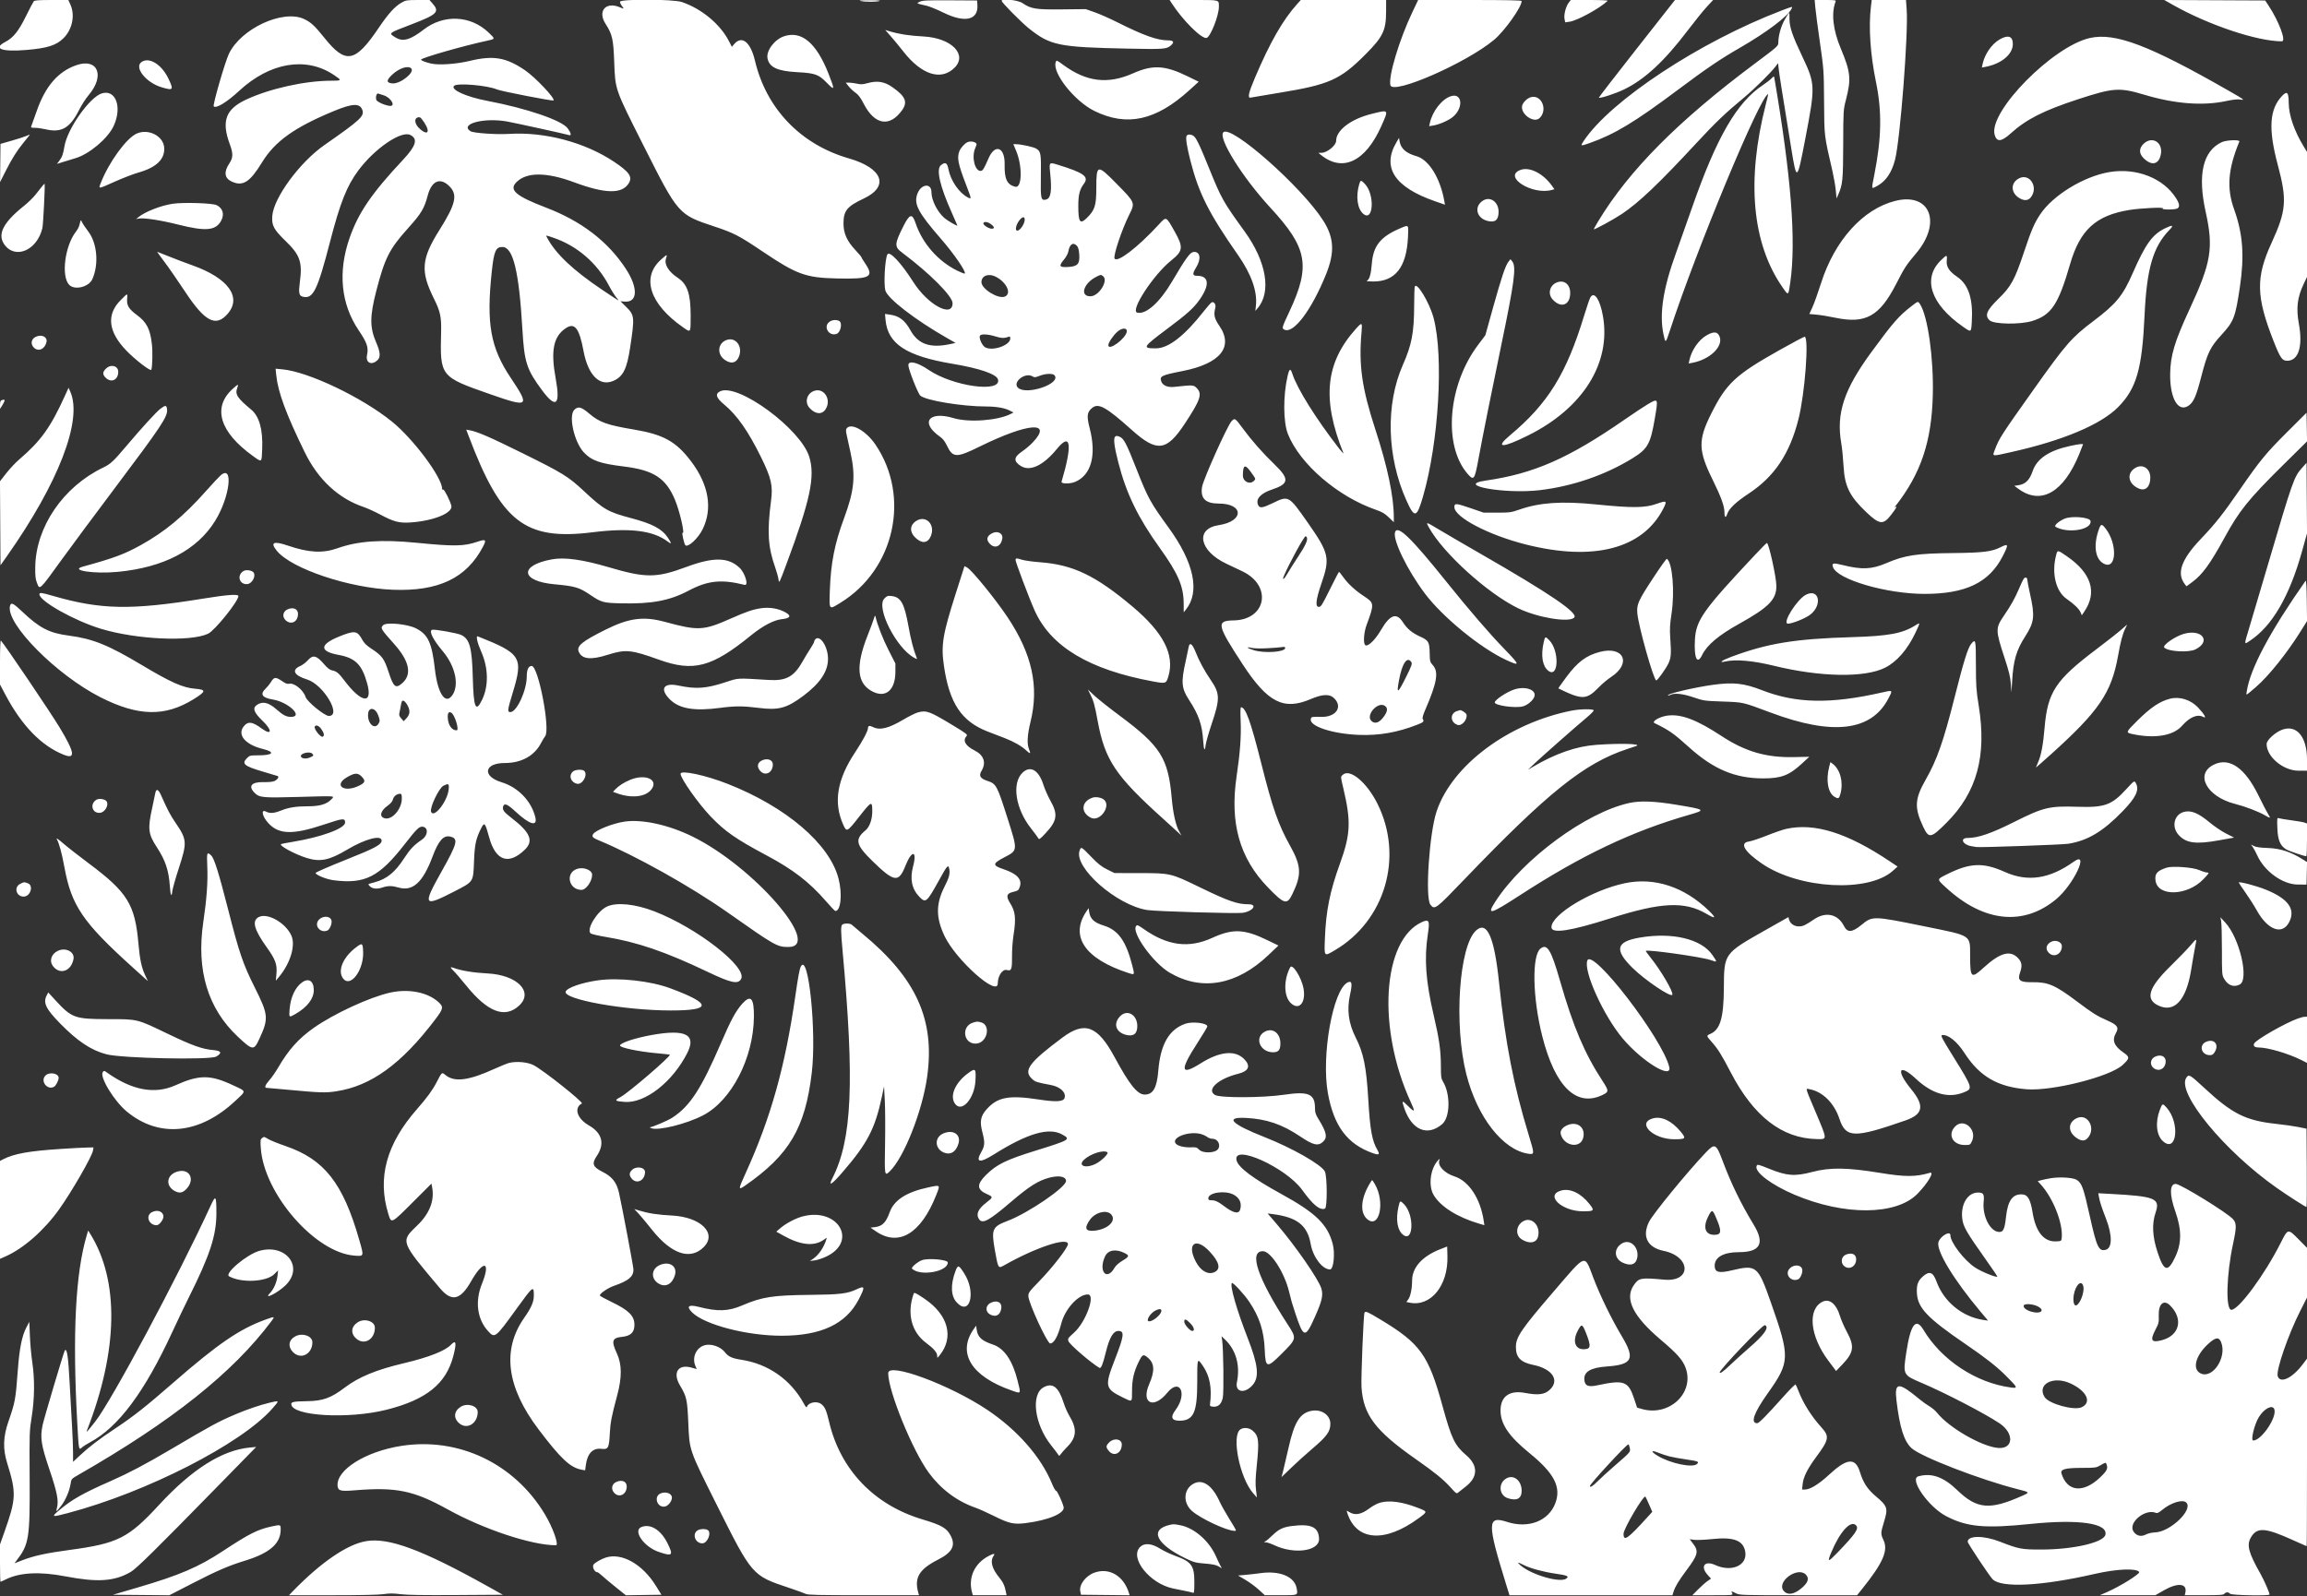 <svg xmlns="http://www.w3.org/2000/svg" width="400" height="276.828">
  <rect width="100%" height="100%" fill="#333333" stroke="none"/>
  <path d="M5.847.233c-.106.128-.705 1.272-1.331 2.542C3.218 5.41 2.312 6.542.923 7.268-1.289 8.424.26 9.021 4.545 8.666c3.668-.305 5.205-.792 6.472-2.051 1.527-1.519 2.028-3.966 1.191-5.823L11.852 0H8.946C6.661 0 6 .05 5.847.233m63.736.249c-1.146.659-2.265 1.899-3.922 4.351-4.089 6.051-5.714 6.349-9.414 1.731-1.665-2.078-2.329-2.696-3.497-3.253-3.659-1.747-10.991 1.64-13.068 6.037-.682 1.443-2.832 8.891-2.626 9.097.419.418 2.28-.718 4.418-2.697 5.304-4.911 11.54-5.976 16.346-2.794C59.331 13.955 59.313 14 57.41 14c-4.524 0-10.703 1.377-14.776 3.293-3.517 1.655-4.266 3.722-2.794 7.707.61 1.652.591 2.334-.094 3.37-.981 1.481-.825 2.55.456 3.132 1.911.867 3.126.092 5.226-3.335 2.243-3.662 5.61-6.07 12.444-8.901 3.242-1.343 4.51-1.398 4.947-.215.4 1.081-.316 1.746-6.569 6.104-4.276 2.98-8.817 9.163-9.042 12.313-.118 1.647.253 2.341 2.327 4.349 2.474 2.395 2.912 3.64 2.466 7.007-.258 1.949-.168 2.459.46 2.624 1.823.479 2.551-.983 4.789-9.615 1.73-6.676 2.884-9.579 4.867-12.252 2.844-3.833 7.463-6.985 9.041-6.169 1.338.692.983 1.885-1.284 4.306-5.447 5.817-7.735 9.17-9.273 13.588-2.036 5.849-1.491 11.405 1.565 15.944 1.481 2.2 1.753 3 1.471 4.318-.291 1.355.768 1.874 1.821.891.551-.514.488-1.4-.215-3.017-1.148-2.641-1.148-4.546 0-8.993 1.468-5.69 2.26-7.253 5.503-10.866 2.32-2.583 2.803-3.39 3.425-5.715.681-2.548 2.191-3.159 3.782-1.53 1.429 1.461 1.054 3.075-1.75 7.531-3.169 5.036-3.339 7.173-.949 11.964 1.071 2.147 1.29 3.158 1.228 5.667-.194 7.843-.209 7.824 8.636 10.915 6.58 2.3 6.787 2.128 3.443-2.869-3.527-5.272-4.263-9.394-3.295-18.463.376-3.521.69-4.25 1.834-4.25 1.867 0 2.893 4.227 3.478 14.334.328 5.675.733 6.923 3.418 10.537 2.414 3.25 3.198 2.568 2.351-2.047-.887-4.831-.404-7.277 1.721-8.719 1.561-1.06 2.356-.057 3.098 3.907.799 4.279 2.828 6.279 5.252 5.178 1.634-.743 2.287-2.075 2.847-5.811.793-5.28.764-5.548-.757-7.045l-.932-.917.713.059c2.299.188 2.384-2.393.189-5.734-3.095-4.709-7.678-8.223-13.756-10.548-5.299-2.026-6.534-3.084-5.18-4.434 1.773-1.768 5.199-1.761 9.996.021 5.388 2.002 8.299 2.06 9.464.189.699-1.123.133-1.963-2.514-3.732-5.075-3.391-12.031-5.239-18.238-4.847-2.188.138-6.183-.142-6.683-.469-1.926-1.262 2.348-2.396 6.35-1.684 1.238.22 10.118 2.168 10.808 2.371.396.117.248-.453-.312-1.202-1.032-1.379-7.118-3.456-13.89-4.741-3.682-.699-6.46-1.949-5.8-2.611.534-.536 5.756-.096 7.443.626.731.313 9.661 2.048 9.804 1.905.331-.331-3.164-4.026-4.965-5.249-3.282-2.228-5.478-2.596-9.588-1.604-2.311.558-5.403.765-6.706.449-1.005-.244-1.711-.521-1.711-.674 0-.289 7.301-2.384 11.375-3.262 1.545-.334 1.537-.295.326-1.449-3.121-2.977-7.775-3.186-11.239-.504-2.328 1.802-3.606 2.16-4.884 1.371-1.25-.773-1.333-.704 2.731-2.261 4.524-1.733 4.968-2.173 3.674-3.647L74.465 0l-2.024.002c-1.923.001-2.066.025-2.858.48M107.5.311c0 .171.155.508.345.75.403.512.388.519-.403.189-2.432-1.016-3.869.689-2.442 2.897 1.155 1.787 1.351 2.641 1.494 6.52.183 4.954.077 4.649 5.036 14.489 6.098 12.1 6.047 12.042 12.418 14.156 3.289 1.092 4.221 1.577 8.265 4.301 5.914 3.984 7.479 4.555 12.829 4.678 5.905.137 6.581-.227 4.935-2.657-.354-.522-.644-1-.644-1.062 0-.062-.46-.605-1.023-1.207-1.47-1.572-2.06-2.893-2.06-4.615 0-2.2.614-2.956 3.5-4.312 4.494-2.112 3.326-5.27-2.577-6.971-8.343-2.403-14.306-8.614-16.276-16.953-.768-3.249-2.281-4.44-3.619-2.85l-.383.455-.544-1.049c-1.507-2.909-4.745-5.583-8.137-6.722-1.518-.51-10.714-.541-10.714-.037m41.75-.135c.835.173 2.698.168 3.25-.009.253-.081-.433-.133-1.75-.131-1.575.002-1.984.04-1.5.14m10.25.109c-.668.298-.674.295 1.167.714.504.115 1.819.653 2.922 1.197 3.7 1.822 6.047 1.291 5.878-1.33l-.05-.783-4.667-.029c-3.917-.025-4.76.012-5.25.231m14.167-.143c0 .28 3.394 3.717 4.713 4.772 3.722 2.978 5.15 3.271 17.131 3.517 6.262.128 6.735.095 7.476-.529.684-.576.517-.902-.463-.903-1.879-.003-4.193-.829-8.834-3.154-1.31-.656-3.07-1.433-3.911-1.727l-1.529-.535-4.103.044c-4.588.049-5.365-.075-6.89-1.105-.77-.519-3.59-.818-3.59-.38m29.421.316c1.945 3.049 5.336 6.419 6.145 6.109.684-.263 2.1-3.882 2.1-5.369 0-1.273.273-1.198-4.37-1.198h-4.168l.293.458m21.842.216c-2.492 2.758-4.689 6.588-7.321 12.761-1.143 2.683-1.348 3.628-.757 3.49.219-.05 2.468-.43 4.999-.842 8.619-1.406 10.526-2.258 14.903-6.653 3.064-3.076 3.574-4.153 3.577-7.555L240.333 0h-14.794l-.609.674m19.945 1.451c-2.269 4.778-4.18 11.139-3.8 12.651.433 1.724 13.148-3.838 17.962-7.858 1.838-1.535 4.796-5.69 4.796-6.736 0-.129-2.602-.182-8.974-.182h-8.975l-1.009 2.125M272.009.443c-.503.639-.884 2.08-.746 2.818l.115.612.75-.103c1.338-.184 5.246-2.323 6.614-3.62.094-.089-1.165-.15-3.113-.15h-3.271l-.349.443m11.775 7.994c-3.647 4.641-6.603 8.466-6.569 8.501.18.179 2.917-.715 4.401-1.439 3.563-1.739 6.941-4.865 10.929-10.115 1.252-1.648 2.773-3.534 3.381-4.19L297.031 0h-6.616l-6.631 8.437m30.966-7.145c.062.71.419 3.429.794 6.041.677 4.715.682 4.791.724 10.334.046 6.129-.012 5.651 1.47 12.088.232 1.011.484 2.473.559 3.25l.137 1.412.294-.667c.762-1.731.841-2.537.859-8.75.017-5.859.022-5.934.468-7.667.939-3.649.822-4.83-.882-8.902-1.363-3.255-1.683-6.141-.906-8.166.09-.233-.125-.265-1.763-.265h-1.866l.112 1.292m9.643-.167c-.426 3.595-.109 8.308.882 13.125 1.044 5.07.965 9.664-.275 15.968-.544 2.764-.584 2.606.507 2.012 1.478-.804 2.489-2.295 3.065-4.517.898-3.472 2.328-21.959 2.018-26.096L330.469 0h-5.942l-.134 1.125M376.75.847c6.194 3.501 14.62 6.32 18.895 6.32.792 0-.53-3.525-2.345-6.25l-.555-.834-8.747-.042-8.748-.042 1.5.848m-67.833.971c-14.178 5.411-29.599 15.569-34.306 22.596-.636.95-.599.965 1.014.396 4.331-1.527 7.795-3.618 15.292-9.229 4.91-3.675 7.357-5.336 10.666-7.242 4.669-2.687 8.388-5.486 9.034-6.797.233-.473.284-.481-1.7.276m.587 1.489c-.683 1.15-1.162 2.815-1.168 4.06-.003.611-.041.646-4.211 3.763-13.204 9.872-21.703 18.443-27.014 27.242-.428.709-.778 1.333-.778 1.387 0 .179 3.485-1.718 4.884-2.658 3.01-2.024 6.404-5.257 13.067-12.448 3.165-3.416 4.859-5.034 8.049-7.684 1.86-1.546 4.657-4.301 5.532-5.451l.43-.565.117 1.065c.107.974.398 2.814 2.165 13.701.947 5.84 1.01 5.795 2.452-1.73 1.738-9.071 1.725-9.418-.538-14.195-1.727-3.645-2.209-5.057-2.219-6.502-.009-1.365.053-1.367-.768.015m-155.036 3c.536.61 1.515 1.799 2.175 2.642 3.143 4.011 6.493 5.091 8.817 2.842 2.376-2.3-.464-5.208-5.337-5.467-2.437-.129-4.222-.402-5.864-.896l-.766-.231.975 1.11m-18.516-.02c-1.652.55-3.123 2.501-2.876 3.814.292 1.559 1.698 2.225 5.091 2.411 3.209.175 3.758.373 5.229 1.882 1.361 1.396 1.385 1.234.248-1.644-2.099-5.314-4.668-7.472-7.692-6.463m210.785.535c-1.404.805-2.636 2.586-2.991 4.325l-.115.564.629-.119c2.753-.516 4.74-2.174 4.74-3.956 0-1.357-.808-1.648-2.263-.814m15.657-.24c-6.403 1.393-17.632 12.773-16.554 16.778.354 1.313 1.165 1.249 2.783-.217 2.72-2.465 5.725-3.987 11.759-5.956 6.053-1.975 7.112-2.046 11.401-.761 5.309 1.591 10.176 1.966 14.206 1.097 1.118-.241 1.966-.337 2.375-.268.963.163.842.069-1.989-1.551-13.73-7.852-19.582-10.078-23.981-9.122M24.537 10.759c-1.322.926.766 3.561 3.463 4.371 2.06.619 2.16.487 1.177-1.546-1.181-2.438-3.326-3.745-4.64-2.825m158.52-.002c-.694 1.811 3.227 6.784 6.693 8.486 5.646 2.772 10.664 1.672 16.484-3.615l1.602-1.455-1.876-.918c-3.978-1.947-6.073-2.062-9.536-.525-4.342 1.928-8.058 1.476-12.057-1.469-1.163-.855-1.173-.859-1.31-.504M13.248 11.3c-3.18 1.099-5.384 3.651-6.888 7.972-.442 1.271-.862 2.443-.933 2.603-.113.254-.031.292.628.292.417 0 1.269.119 1.893.265 2.714.634 4.195-.231 5.773-3.375.42-.836 1.169-1.998 1.664-2.581 2.847-3.356 1.567-6.457-2.137-5.176m58.052.567c.671.67-1.89 2.717-3.254 2.601-1.091-.094-1.099-.53-.031-1.532 1.192-1.115 2.736-1.618 3.285-1.069m235.867 1.716c-.229.245-.909.773-1.51 1.173-4.522 3.008-8.009 9.031-12.25 21.161-1.122 3.208-2.394 6.808-2.826 8-2.222 6.127-2.899 10.52-2.163 14.031.347 1.653.376 1.638 1.085-.531 4.635-14.187 15.815-41.084 17.077-41.084.02 0-.169.807-.422 1.792-3.369 13.155-2.384 24.05 2.862 31.638 1.09 1.577 1.048 1.601 1.392-.805 1.03-7.207.149-18.447-2.79-35.598-.025-.144-.185-.066-.455.223m-156.834.857c-.736.208-1.075.223-1.721.076-.442-.1-1.067-.183-1.389-.183h-.584l.505.638c.278.351.812.851 1.187 1.11.509.354.871.841 1.436 1.935 1.896 3.671 4.509 4.095 6.65 1.08 1.001-1.41.574-2.407-1.712-3.994-1.4-.972-2.623-1.158-4.372-.662M17.67 16.19c-2.101.625-6.016 6.175-6.502 9.218-.21 1.312-.404 1.85-.908 2.511l-.384.503 1.187-.367c.653-.202 1.58-.486 2.061-.631 2.361-.711 5.533-3.38 6.547-5.507 1.555-3.261.439-6.452-2.001-5.727m378.016.436c-2.208 2.321-2.423 5.713-.757 11.957 1.638 6.138 1.493 7.939-1.088 13.569-2.74 5.977-2.671 9.291.357 16.985 1.163 2.954 1.491 3.43 2.363 3.43 1.964 0 2.748-2.471 2.031-6.4-.499-2.738-.276-4.586.837-6.933l.571-1.202V26.338l-.496-.806c-1.699-2.761-2.66-5.529-2.674-7.699-.011-1.834-.279-2.116-1.144-1.207m-329.197-.11c1.335.4 2.222 2.013 1.013 1.842-.886-.126-2.153-.712-2.259-1.046-.155-.49.058-1.194.33-1.089.124.048.536.18.916.293m185.117.157c-1.556.461-3.231 2.574-3.687 4.65l-.123.559.699-.112c1.017-.162 2.584-.839 3.351-1.446 1.918-1.52 1.74-4.237-.24-3.651m13.828.18c-.639.173-1.393.913-1.52 1.492-.313 1.428 2.014 3.084 3.014 2.144 1.489-1.399.364-4.138-1.494-3.636m-27.615 2.898c-3.581.887-6.152 2.838-6.152 4.667 0 .796-1.559 2.079-2.534 2.086l-.55.003.417.342c3.775 3.093 7.762 1.196 10.51-5 1.292-2.913 1.343-2.85-1.691-2.098m-164.708.874c1.514 1.915 1.34 3.127-.257 1.784-1.064-.896-1.147-2.076-.146-2.076.095 0 .276.132.403.292M23.69 23.17c-1.789.812-4.783 4.927-6.2 8.521-.447 1.134-.555 1.141 2.361-.165 1.411-.632 3.278-1.352 4.149-1.599 3.158-.9 4.631-2.344 4.463-4.376-.166-1.994-2.767-3.291-4.773-2.381m188.421-.226c-.972.973 3.311 7.835 8.181 13.107C226.7 42.99 227.27 46.1 223.579 54c-1.362 2.914-1.371 2.95-.852 3.186 1.576.718 4.718-3.483 7.189-9.612 1.539-3.819 1.403-6.36-.501-9.338-3.741-5.851-15.953-16.643-17.304-15.292M4.5 23.603c-.321.14-1.446.502-2.5.803l-1.917.548-.035 3.314-.035 3.315.993-1.966c1.055-2.091 1.951-3.514 3.064-4.867.928-1.128 1.149-1.418 1.075-1.41-.034.003-.324.122-.645.263m201.223-.009c-.163.424.076 1.924.685 4.302 1.45 5.657 3.179 9.082 8.255 16.354 2.304 3.301 3.363 6.295 3.094 8.75l-.1.917.362-.417c2.462-2.829 1.586-8.098-2.222-13.365-3.731-5.159-4.014-5.661-6.131-10.89-1.774-4.38-2.307-5.464-2.827-5.742-.467-.25-1.002-.207-1.116.091m36.405 1.073c-2.58 4.362-.338 7.797 6.682 10.235l1.727.6-.111-.626c-.713-4.013-2.688-7.192-4.843-7.795-1.773-.496-2.701-1.31-2.909-2.554l-.103-.61-.443.75m129.582.233c-.826.757-.871 1.655-.123 2.441 1.385 1.457 2.665 1.258 3.054-.475.471-2.098-1.41-3.36-2.931-1.966m13.54-.255c-3.295 1.506-4.252 5.619-2.815 12.105 1.384 6.245.967 8.769-2.783 16.855-2.619 5.648-3.346 8.084-3.376 11.312-.039 4.25 1.427 6.696 3.239 5.405.835-.594 1.289-1.646 2.15-4.981 1.066-4.133 1.544-5.124 3.489-7.244 2.162-2.356 2.422-3.025 3.204-8.264.814-5.446.537-9.265-.98-13.49-1.334-3.719-1.086-6.982.897-11.801.143-.347-2.218-.266-3.025.103m-217.5.015c-.467.195-1.196 1.002-1.406 1.559-.438 1.159-.24 2.161 1.137 5.754 1.005 2.621 1.004 2.614.321 2.261-1.507-.779-2.98-2.926-3.352-4.885-.216-1.137-.546-1.313-1.307-.697-.863.701-.188 3.624 1.928 8.335.511 1.139.929 2.096.929 2.128 0 .156-1.729-.847-2.254-1.307-1.236-1.086-2.246-3.103-2.246-4.489 0-1.621-1.775-1.439-2.42.249-.682 1.787.064 3.233 4.032 7.806 2.351 2.709 4.457 5.779 4.166 6.07-.051.052-.642-.177-1.312-.509-3.347-1.653-6.035-4.729-7.226-8.268-.572-1.701-1.025-1.585-2.091.536-1.585 3.152-1.603 3.584-.193 4.639 4.727 3.536 8.711 7.533 8.711 8.741 0 2.605-4.288.294-6.804-3.666-2.11-3.323-4.142-5.485-4.503-4.792-.415.794-.658 5.146-.35 6.255.391 1.406 5.209 5.121 10.709 8.255l1.468.837-.968.209c-3.446.744-5.534.008-6.871-2.42-.953-1.732-1.942-2.477-3.588-2.702l-.811-.111.095 1.043c.375 4.141 3.61 6.263 11.579 7.597 4.764.798 7.679 1.802 7.921 2.729.62 2.37-7.853 1.189-12.055-1.68-1.926-1.315-3.489-1.672-3.489-.796 0 .701 1.658 4.915 2.075 5.276.981.847 7.236 1.876 11.436 1.881 1.734.002 3.171.252 4.058.704l.663.338-.43.225c-2.24 1.174-7.292 1.553-9.969.748-4.334-1.304-5.85.8-2.332 3.237.467.325.822.78 1.162 1.493 1.042 2.182 1.638 2.203 5.717.198 8.429-4.144 12.757-4.454 9.132-.653-.435.456-1.247 1.139-1.806 1.519-1.431.972-1.502 1.664-.253 2.482 1.61 1.055 3.918-.02 6.306-2.936 2.412-2.945 2.716-.792.805 5.689-.115.389 1.445.41 2.35.032 2.801-1.171 3.736-4.621 2.524-9.315-.544-2.107-.468-2.757.411-3.497 1.1-.925 2.42-.195 6.901 3.817 4.36 3.903 6.019 3.701 9.195-1.121 2.713-4.118 3.056-5.149 2.047-6.158-.551-.551-.629-.555-3.935-.196-1.074.116-1.962-.257-2.193-.922-.332-.952-.039-1.097 3.719-1.839 6.523-1.288 8.856-4.184 6.327-7.852-.86-1.248-1.002-1.881-.692-3.095.147-.576-.205-1.121-.621-.961-.125.047-.738.738-1.363 1.534-3.379 4.306-6.142 6.448-8.317 6.448-2.416 0-2.306-.188 2-3.411 3.464-2.593 4.56-3.581 5.577-5.03 1.806-2.572 1.644-4.143-.427-4.143-.821 0-.858-.331-.165-1.454.92-1.491.697-2.792-.46-2.68-.6.058-1.344 1.083-3.704 5.099-2.152 3.664-4.558 5.813-6.064 5.419-1.262-.33 2.811-6.566 5.91-9.05 2.052-1.645 2.126-2.281.585-5.016-1.526-2.707-1.411-2.66-2.806-1.147-3.601 3.908-7.128 6.614-7.609 5.837-.273-.443 1.258-5.033 2.517-7.546 1.082-2.159 1.101-2.11-2.242-5.503-3.288-3.338-3.436-3.3-3.442.875-.004 2.985-.258 3.781-1.634 5.131-1.207 1.184-1.5.751-1.488-2.208.007-1.823.252-2.771.955-3.692.953-1.25.049-1.919-4.471-3.31-1.568-.482-1.553-.5-1.349 1.548.3 3.029.102 4.265-.719 4.471-.9.226-.97-.088-.907-4.043.062-3.935-.003-4.312-.825-4.798-.489-.289-2.611-.748-3.508-.76l-.442-.006.478 1.137c1.128 2.685 1.04 6.546-.142 6.255-1.422-.35-1.899-1.352-1.844-3.871.066-3.003-1.672-3.656-2.795-1.051-.732 1.697-.975 2.109-1.279 2.167-1.032.197-1.706-2.304-1.046-3.884.144-.345.262-.65.262-.678 0-.437-.939-.683-1.583-.415m95.801 4.842c-2.945 1.186 2.127 4.367 5.498 3.448l.466-.127-.379-.536c-1.581-2.239-3.976-3.433-5.585-2.785m102.181.346c-4.42.739-9.79 4.022-11.987 7.326-1.037 1.56-1.527 2.702-2.822 6.574-1.598 4.776-2.226 5.93-4.357 8.01-2.129 2.078-2.503 2.978-1.582 3.811.753.681 5.288.748 7.357.109 3.332-1.029 4.549-2.851 6.575-9.845 1.726-5.955 4.463-8.465 10.265-9.412 2.013-.329 6.173-.522 5.819-.27-.338.24 2.062.25 2.511.01.461-.247.399-.806-.194-1.753-2.195-3.507-6.874-5.348-11.585-4.56m-15.649 1.079c-1.491.754-1.484 2.489.013 3.414.838.518 1.544.482 2.011-.104 1.382-1.733-.158-4.253-2.024-3.31m-114.417 1.031c-.617 2.106-.321 4.268.702 5.129 1.778 1.496 2.033-3.381.271-5.199-.678-.699-.749-.694-.973.07m-228.354.348c-.217.268-.732.917-1.143 1.442-.411.525-1.311 1.404-2 1.953C.596 38.547-.474 40.598.708 42.335c1.865 2.74 5.721 1.126 6.641-2.779.148-.632.491-7.482.384-7.688-.013-.027-.203.17-.421.438m249.833 2.475c-1.614 1.002-1.177 3.044.756 3.531 1.342.338 1.933-.15 1.931-1.593-.002-1.686-1.432-2.717-2.687-1.938m71.47.059c-5.602 1.402-10.51 6.845-12.874 14.274-.519 1.633-1.189 3.504-1.489 4.157l-.544 1.187 1.25.113c.688.062 2.16.304 3.271.537 5.236 1.098 7.665-.255 10.541-5.871 1.45-2.831 1.721-3.248 3.47-5.32 4.494-5.328 2.395-10.584-3.625-9.077m-298.698.502c-2.064.318-4.779 1.383-5.917 2.323l-.417.344.432-.099c.806-.185 3.835.274 6.873 1.041 4.743 1.197 6.487 1.052 7.426-.618.639-1.138.336-2.229-.765-2.759-.734-.353-5.837-.509-7.632-.232m147.75 2.752c0 .717-.799 1.906-1.279 1.906-.498 0-.194-1.202.495-1.958.455-.5.784-.478.784.052m-163.72.239c-.047.138-.135.471-.194.74-.06.27-.318.757-.575 1.084-1.943 2.474-2.615 7.804-1.167 9.26.958.963 3.399.353 4-1 1.147-2.58.842-6.206-.692-8.243-.541-.717-1.051-1.481-1.134-1.697-.113-.293-.174-.329-.238-.144m157.724.449c.744.509.866.885.287.884-.503-.001-1.458-.599-1.458-.914 0-.341.654-.324 1.171.03m71.079.826c-3.429 1.466-4.674 3.043-4.909 6.22-.129 1.738-.424 2.711-.879 2.894-.117.047.366.091 1.073.098 3.843.04 5.822-2.438 6.08-7.612.117-2.341.184-2.262-1.365-1.6m132.659-.022c-2.228 1.078-3.414 2.724-5.649 7.831-1.697 3.878-2.854 5.289-6.761 8.239-3.831 2.892-4.774 3.972-10.42 11.927-5.583 7.866-5.959 8.45-6.669 10.334-.494 1.315-.72 1.276 2.826.485 8.94-1.995 15.533-4.772 18.519-7.799 3.173-3.218 4.15-6.604 4.574-15.853.374-8.165 1.471-11.943 4.317-14.876.806-.83.572-.922-.737-.288M95.963 41.237c4.08 1.388 7.553 4.376 9.602 8.263.446.845 1.044 1.805 1.331 2.134.625.718.657.736-2.479-1.369-5.075-3.407-8.089-6.261-9.564-9.057-.241-.457-.326-.459 1.11.029m90.783 1.425c.201.223.324.698.379 1.468.118 1.644-.27 2.08-1.936 2.174-1.525.086-1.658-.144-.73-1.26.399-.48.708-1.056.782-1.458.234-1.274.847-1.65 1.505-.924M28.541 45.458c.743.986 2.347 3.301 3.564 5.146 3.418 5.179 5.306 6.167 7.347 3.842 2.531-2.883.134-6.211-6.066-8.42-1.3-.463-3.197-1.183-4.216-1.601-1.019-.417-1.881-.758-1.916-.758-.035 0 .544.806 1.287 1.791m86.083-.451c-3.471 3.093-1.997 7.689 3.762 11.729 1.42.996 1.364 1.079 1.364-2.042 0-3.72-.573-5.412-2.199-6.487-1.649-1.09-2.427-2.366-2.07-3.392.265-.76.193-.744-.857.192m221.905.132c-3.247 3.162-1.788 7.594 3.784 11.494 1.489 1.041 1.451 1.06 1.565-.753.253-4.035-.551-6.526-2.545-7.88-1.393-.946-1.9-1.746-1.795-2.832.099-1.031.022-1.034-1.009-.029m-74.985.259c-.526.669-1.218 2.73-2.682 7.989l-1.326 4.761-1.252 1.662c-5.263 6.986-6.105 17.493-1.796 22.401 1.05 1.196 1.195.996 1.845-2.544.672-3.657 2.367-12.122 3.931-19.633 2.329-11.181 2.672-13.792 1.933-14.705l-.304-.375-.349.444m-88.908 2.586c1.906.973 2.813 2.942 1.59 3.453-1.14.477-4.059-1.324-4.059-2.504 0-1.113 1.224-1.584 2.469-.949m18.608-.093c.994.728-.675 3.45-2.141 3.491-1.938.055-1.272-2.238.98-3.378.791-.4.77-.398 1.161-.113m78.659 1.104c-1.2.485-1.571 1.945-.737 2.895 1.445 1.646 3.084 1.071 3.084-1.083 0-1.512-1.062-2.332-2.347-1.812m-24.61.76c-.048.181-.092 1.644-.098 3.252-.019 4.701-.415 6.779-1.958 10.275-3.019 6.841-2.786 15.91.604 23.483 1.427 3.187 1.804 3.099 2.897-.682 2.719-9.404 3.598-24.233 1.833-30.916-.711-2.695-3-6.472-3.278-5.412M20.928 52.042c-2.51 2.511-2.183 5.483.962 8.744 1.578 1.636 4.244 3.685 4.35 3.344.191-.617.245-3.129.094-4.455-.293-2.592-.905-3.789-2.557-5.008-1.435-1.059-1.825-1.686-1.736-2.792.086-1.08.141-1.088-1.113.167m254.838-.5c-.133.206-.618 1.612-1.078 3.125-3.079 10.131-6.279 15.314-12.855 20.813-2.736 2.289-1.39 2.29 3.191.004 9.445-4.715 14.325-12.517 12.907-20.638-.501-2.871-1.481-4.366-2.165-3.304m55.651 1.563c-2.19 1.69-3.194 2.84-6.932 7.941-4.781 6.523-6.141 10.649-5.23 15.87.14.803.318 2.605.396 4.005.192 3.434 1.068 5.19 3.953 7.924 2.281 2.162 2.923 2.227 4.294.437.927-1.21 1.13-1.585.727-1.343-.16.096-.164.069-.02-.115 4.436-5.652 6.307-11.187 6.515-19.275.164-6.415-.863-13.73-2.22-15.801-.351-.536-.315-.544-1.483.357m-187.645 2.74c-1.089.858-.01 2.556 1.304 2.051.695-.266 1.017-1.912.435-2.223-.514-.276-1.263-.201-1.739.172m91.363 1.133c-5.335 5.933-5.976 12.194-2.213 21.605.073.184-.274-.191-.772-.833-3.981-5.132-7.229-10.323-8.064-12.89-.343-1.053-.527-.97-.841.382-.786 3.38-.759 7.959.058 10.023 2.06 5.201 8.648 10.875 15.28 13.159 1.059.365 1.514.633 2.209 1.304l.875.844v-.829c0-3.602-1.076-8.747-3.17-15.16-2.375-7.27-2.942-11.264-2.42-17.041.147-1.63.062-1.681-.942-.564m-39.765.522c-.134 1.196-3.203 3.462-3.203 2.366 0-.441.847-1.7 1.57-2.334.802-.702 1.71-.72 1.633-.032m100.521.663c-1.368.784-2.623 2.604-2.977 4.317l-.117.564.63-.118c3.036-.57 5.382-2.82 4.73-4.536-.337-.886-1.001-.953-2.266-.227m-123.297.186c1.053.325 1.564.339 2.281.062.229-.089.292-.026.292.295 0 1.166-2.994 2.237-4.327 1.548-.516-.267-1.123-1.544-.949-1.998.142-.37 1.338-.329 2.703.093m-166.361.049c-.837.375-.998 1.295-.335 1.918.784.736 1.893.225 2.165-.997.194-.87-.812-1.377-1.83-.921m302.35 2.297c-7.677 4.31-9.253 5.778-11.9 11.077-2.28 4.565-2.243 6.339.234 11.377 1.526 3.102 2.083 4.649 2.083 5.785 0 .882.236.951.501.146.289-.875 1.545-2.058 3.678-3.463 4.48-2.951 7.12-6.893 8.646-12.91 1.116-4.398 1.85-14.108 1.083-14.31-.087-.023-2.033 1.011-4.325 2.298m-182.68-1.7c-1.487.601-1.612 2.468-.23 3.426 1.091.756 1.976.56 2.436-.541.751-1.797-.583-3.542-2.206-2.885m-107.464 4.88c-.669.609-.705 1.051-.13 1.626.971.971 2.191.404 2.191-1.018 0-1.012-1.22-1.372-2.061-.608m29.458 1.199c.302 2.945 1.697 6.721 4.929 13.344 2.315 4.744 5.829 8.021 10.194 9.506.658.223 1.958.813 2.89 1.311 2.331 1.244 3.284 1.5 5.168 1.384 4.036-.249 7.493-1.65 7.177-2.908-.221-.881-1.245-2.903-1.417-2.797-.094.058-.172.007-.174-.112-.022-2.014-4.989-8.677-8.713-11.689-5.22-4.222-14.481-8.637-18.998-9.057l-1.171-.109.115 1.127m134.94.014c1.202 1.448-4.836 3.52-6.327 2.171-1.034-.936 1.195-2.735 2.475-1.998.391.226.51.218 1.265-.081 1.02-.405 2.29-.45 2.587-.092m-142.531 2.39c-3.507 3.205-2.213 7.462 3.521 11.591 1.625 1.17 1.535 1.235 1.633-1.19.137-3.385-.503-5.674-1.915-6.845-2.403-1.993-2.826-2.65-2.412-3.746.283-.751.176-.726-.827.19m-29.062 1.189c-2.473 5.453-4.168 7.81-7.95 11.054-.618.53-1.612 1.59-2.21 2.356l-1.088 1.392.044 7.288.043 7.287 1.103-1.563c8.968-12.723 13.174-23.64 11.001-28.55l-.301-.681-.642 1.417m113.589-.786c-.88.443-.67 1.122.7 2.255 2.248 1.862 4.185 4.621 6.397 9.114 1.799 3.655 2.104 4.969 1.758 7.588-.709 5.384-.539 8.047.746 11.662.244.688.49 1.587.547 2 .101.742.116.714 1.376-2.667 4.131-11.081 5.006-15.19 3.959-18.595-1.497-4.871-12.432-12.892-15.483-11.357m16.237-.053c-1.2.485-1.572 1.946-.737 2.896.982 1.118 2.15 1.241 2.787.293 1.138-1.694-.283-3.904-2.05-3.189M.208 69.444c-.121.049-.206.374-.203.778l.005.695.411-.667c.552-.897.5-1.094-.213-.806m285.456.688c-.594.348-2.393 1.541-3.997 2.651-9.719 6.725-15.723 9.363-24.031 10.559-5.537.797 3.279 2.38 9.313 1.672 5.714-.67 11.448-2.646 16.167-5.573 2.587-1.604 3.058-2.457 3.812-6.91.595-3.509.604-3.492-1.264-2.399m-257.843.757c-.739.565-3.115 3.163-5.893 6.444-2.312 2.732-2.748 3.136-4.047 3.762-6.921 3.331-11.672 10.289-11.77 17.238-.022 1.508.037 2.086.278 2.709.514 1.334.374 1.463 4.292-3.959 1.589-2.2 5.737-7.787 9.216-12.416 8.105-10.782 9.176-12.391 9.071-13.625-.068-.797-.269-.824-1.147-.153m71.755.187c-1.043 1.043-.022 5.593 1.658 7.389 1.332 1.424 2.766 1.929 6.933 2.441 5.156.633 7.288 2.019 8.855 5.761.838 2 1.766 6.031 1.326 5.759-.183-.113.273 1.928.476 2.132.453.452 2.218-1.174 2.998-2.761 1.765-3.594 1.07-7.711-1.985-11.766-2.6-3.45-4.799-4.676-9.92-5.531-4.623-.771-5.998-1.261-7.742-2.755-1.382-1.185-1.94-1.328-2.599-.669M396.493 75c-3.614 3.607-4.635 4.851-8.079 9.833-3.029 4.384-4.251 5.93-6.817 8.63-3.392 3.567-4.239 5.947-2.791 7.839l.295.386 1.016-.748c1.75-1.288 3.111-3.168 5.629-7.773 2.507-4.586 4.139-6.612 9.945-12.352l4.318-4.268-.046-2.482-.046-2.482L396.493 75m-182.956-1.956c-.725.772-4.904 10.081-5.115 11.396-.322 1.992.576 2.893 2.882 2.894 4.402 0 4.407 3.087.006 3.744-4.125.616-3.381 4.459 1.292 6.673.907.43 2.173 1.032 2.815 1.338 5.222 2.49 4.161 8.413-1.525 8.511-3.067.052-2.924.744 1.58 7.631 4.323 6.61 7.085 8.021 11.778 6.018 2.153-.918 3.365-.931 4.179-.043 1.377 1.502.139 3.172-2.316 3.126-1.728-.033-1.732-.032-1.834.357-.327 1.251 3.761 2.598 8.388 2.766 3.477.125 6.607-.422 10.041-1.757 1.121-.435 1.253-.572.973-1.014-.098-.154.049-.687.438-1.583 2.026-4.679 2.351-6.554 1.337-7.709-.516-.587-.541-.679-.57-2.118-.039-1.944-.187-2.201-1.656-2.871-1.416-.646-2.261-1.353-3.001-2.508-1.086-1.698-2.228-1.296-3.757 1.321-1.124 1.923-2.467 3.155-2.825 2.591-.295-.466-.146-2.206.29-3.39 1.371-3.715 1.361-3.827-.441-5.014-1.527-1.006-2.743-2.125-3.579-3.29-.367-.512-.704-.932-.75-.935-.046-.002-.759 1.363-1.584 3.034-1.347 2.729-1.542 3.038-1.916 3.038-.653 0-.514-1.265.446-4.045 1.534-4.441 1.346-5.265-2.431-10.656-3.238-4.619-3.26-4.631-5.997-3.299-1.774.863-2.276.931-2.543.346-.474-1.04.409-2.03 2.402-2.694 2.98-.992 3.064-1.828.437-4.364-2.067-1.996-3.909-4.083-5.474-6.205-1.365-1.851-1.413-1.882-1.97-1.289m-66.715 1.219c-.178.215-.18.44-.012 1.209.114.519.404 1.845.645 2.945.918 4.192.677 6.641-1.135 11.534-1.612 4.356-2.276 7.742-2.436 12.424-.119 3.506-.197 3.417 1.873 2.141 9.373-5.779 12.151-18.394 6.034-27.41-1.601-2.361-4.156-3.822-4.969-2.843m-65.591 1.283c5.668 15.021 9.786 18.229 21.519 16.766 6.47-.807 10.512-.305 13.037 1.622.682.52.691.342.034-.65-1.037-1.566-2.653-2.431-6.404-3.427-4.002-1.063-4.75-1.491-8.148-4.665-2.749-2.568-3.668-3.135-10.751-6.633-5.75-2.839-7.723-3.692-9.14-3.951l-.538-.098.391 1.036m112.089.22c-.288.348-.102 1.769.582 4.437 1.379 5.383 3.388 9.53 7.166 14.797 3.195 4.454 4.146 6.656 4.165 9.639l.009 1.556.38-.473c2.479-3.08 1.407-8.154-3.005-14.222-3.143-4.322-3.578-5.114-5.535-10.083-1.859-4.719-2.242-5.432-3.071-5.722-.382-.133-.535-.117-.691.071M359 77.326c-3.699.792-5.811 2.196-6.559 4.362-.552 1.597-1.26 2.291-2.524 2.473l-.667.097.726.532c3.899 2.859 7.813.619 10.527-6.026.365-.894.664-1.657.664-1.695 0-.133-.764-.043-2.167.257m40.184 3.768c-1.458 1.636-1.603 2.049-6.102 17.323-1.161 3.941-2.514 8.512-3.008 10.158-1.033 3.444-1.034 3.247.023 2.554 3.858-2.529 6.889-7.75 9.075-15.633l.832-2.999-.044-6.113-.043-6.113-.733.823m-182.276.802c.863 1.209.847 1.159.497 1.509-.697.696-1.905.119-1.905-.91 0-1.916.359-2.069 1.408-.599m153.308-.736c-1.563.953-1.228 2.795.652 3.581 1.139.475 1.965-.327 1.965-1.908 0-1.59-1.344-2.449-2.617-1.673M38.232 82.463c-.285.249-1.423 1.472-2.529 2.717-3.864 4.35-7.169 7.082-11.37 9.401-2.82 1.556-4.652 2.235-9.964 3.69-2.372.65 1.945 1.298 6.048.908 7.991-.761 13.782-3.801 16.906-8.877 2.544-4.134 3.207-9.851.909-7.839m249.112 4.883c-2.14.759-4.167.784-10.677.132-5.887-.59-9.711-.328-13.25.906-1.404.49-1.65.524-3.834.525l-2.333.002-2.319-.796c-2.489-.855-2.764-.872-2.764-.171 0 1.746 5.895 4.841 12.329 6.472 11.826 2.997 20.366.765 23.923-6.254.66-1.302.543-1.39-1.075-.816m70.573 2.632c-1.092.498-1.845 1.206-1.492 1.403 2.149 1.203 6.331.488 6.038-1.032-.126-.657-3.342-.92-4.546-.371m-199.031.347c-1.124.685-1.228 1.873-.25 2.85 1.164 1.164 2.224 1.087 2.757-.199.815-1.966-.811-3.685-2.507-2.651m88.859 1.133c2.428 4.442 10.209 11.493 15.505 14.049 3.347 1.615 8.782 2.516 9.692 1.607.778-.778-4.112-4.104-16.513-11.231-2.482-1.427-5.498-3.184-6.704-3.905-2.58-1.544-2.533-1.532-1.98-.52m116.205.25c-1.09 2.951-.664 5.493 1.03 6.147 2.003.773 2.118-3.507.164-6.1-.699-.928-.866-.935-1.194-.047m-122.059.55c-.488 1.27 2.096 6.61 5.179 10.702 3.061 4.065 9.606 9.422 14.013 11.471 2.541 1.181 2.518.979-.208-1.831-2.622-2.701-6.166-6.817-10.206-11.85-5.988-7.461-8.312-9.708-8.778-8.492m-69.974.277c-.863.495-.954 1.12-.263 1.811.867.867 1.911.411 2.128-.93.156-.958-.88-1.447-1.865-.881m54.687.708c.17.443-.289 1.423-1.589 3.393-.707 1.071-1.505 2.34-1.774 2.82-.588 1.049-1.007 1.323-.625.409.864-2.069 3.49-6.865 3.759-6.865.075 0 .177.109.229.243m-143.8.705c-2.363.805-4.012.835-10.554.19-6.11-.601-10.165-.321-13.75.951-2.531.899-4.983.769-8.545-.45-2.545-.872-3.167-.579-1.939.911 2.551 3.095 12.503 6.433 20.067 6.731 7.945.313 12.815-2.013 15.666-7.483.627-1.202.479-1.335-.945-.85m221.515 2.26c-9.019 9.598-10.258 11.346-10.445 14.731-.177 3.207.392 4.426 1.245 2.669.848-1.745 2.847-3.428 6.464-5.441 5.076-2.825 6.418-4.189 6.416-6.52-.001-1.505-1.318-7.48-1.649-7.48-.062 0-.976.918-2.031 2.041m42.511-1.283c-1.497.753-3.04.941-8.163.994-6.383.066-8.366.365-11.597 1.745-2.569 1.098-4.259 1.168-7.643.32-1.597-.401-1.883-.33-1.606.4.817 2.148 9.3 4.616 15.869 4.616 7.151 0 11.21-1.961 13.559-6.552 1.06-2.072 1.013-2.244-.419-1.523m9.65 1.44c-.788 3.098-.019 6.212 1.853 7.508 1.279.885 2.159 1.737 2.409 2.331l.213.505.488-.729c2.196-3.282 1.144-6.586-3.01-9.458-1.734-1.199-1.689-1.195-1.953-.157m-260.756.639c-5.774 1.043-5.492 3.798.443 4.333 3.514.317 4.268.54 6.166 1.83 1.92 1.303 2.26 1.398 5.293 1.47 5.39.128 8.467-.452 11.821-2.227 3.273-1.731 5.668-1.973 9.65-.975.754.189.095-2.048-.874-2.967-1.947-1.847-4.53-1.886-9.223-.14-5.182 1.928-7.05 1.937-13.397.064-4.54-1.339-7.695-1.782-9.879-1.388m80.345.056c-.079.207 2.31 6.554 3.316 8.81 2.795 6.265 9.465 10.271 20.491 12.307 2.269.419 2.322.401 2.707-.894 1.105-3.72-.863-7.565-6.154-12.024-6.452-5.438-10.358-7.318-16.096-7.746-1.237-.092-2.625-.282-3.083-.422-1.023-.312-1.072-.313-1.181-.031m110.584 3.149c-2.608 3.975-2.892 4.603-2.768 6.124.182 2.229 2.839 11.667 3.284 11.667.233 0 1.692-2.039 2.117-2.957.456-.986.502-1.624.313-4.376-.109-1.584-.071-2.318.218-4.225.584-3.854.151-8.927-.813-9.523-.075-.046-1.133 1.434-2.351 3.29m-120.951 2.76c-2.266 7.108-2.563 8.928-2.039 12.515.949 6.486 3.045 9.634 7.587 11.39.825.319 2.137.825 2.917 1.124 1.609.618 2.994 1.412 3.801 2.18.666.633.786.572.451-.23-.388-.928-.303-2.474.262-4.781 1.497-6.116.269-11.719-3.961-18.084-2.094-3.149-6.244-8.248-7.055-8.667l-.439-.227-1.524 4.78M42.25 99.017c-1.249.715-.768 2.425.641 2.283.82-.083 1.523-1.4 1.074-2.012-.269-.368-1.269-.525-1.715-.271m308.626 1.358c-.091.115-.451.883-.802 1.708-.714 1.682-1.391 2.89-2.676 4.777-1.415 2.079-1.408 2.457.129 7.138.805 2.455 1.034 3.388 1.121 4.584l.11 1.501.114-1.916c.218-3.663.722-5.381 2.297-7.838 1.548-2.413 1.669-3.47.831-7.219-.275-1.23-.5-2.395-.5-2.59 0-.388-.364-.473-.624-.145m48.874.36c-6.199 8.852-9.577 15.196-10.188 19.132-.128.822-.296.899 1.615-.745 2.147-1.847 5.333-5.816 7.672-9.556l1.158-1.851-.045-3.609c-.031-2.466-.098-3.534-.212-3.371M6.833 103.067c0 1.19 6.09 4.603 10.697 5.995 6.144 1.857 15.52 2.283 18.553.844 1.169-.555 5.259-5.641 5.252-6.531-.003-.375-1.924-.233-6.164.454-12.463 2.02-17.701 1.922-26.004-.486-1.962-.569-2.334-.613-2.334-.276m306.334.058c-1.575.768-4.257 5.042-3.164 5.042.785 0 3.166-.979 3.94-1.619 2.07-1.714 1.437-4.502-.776-3.423m-159.826.675c-1.534 1.534 2.079 8.667 5.225 10.314.454.238.476.235.362-.055-.564-1.443-.985-3.063-1.411-5.436-.717-3.989-1.315-5.066-2.913-5.246-.675-.076-.808-.032-1.263.423M1.733 105.09c-.768 3.061 8.072 11.982 15.703 15.846 6.545 3.315 11.184 3.405 16.154.314 2.153-1.34 2.196-1.636.26-1.798-2.156-.181-4.195-1.085-9.234-4.095-5.884-3.514-8.524-4.579-12.699-5.123-3.38-.441-5.075-1.315-8.065-4.16-1.566-1.49-1.947-1.667-2.119-.984m130.18.403c-1.391.213-2.566.613-5.095 1.735-4.869 2.161-5.705 2.206-11.568.616-3.651-.99-6.188-.661-10.167 1.317-4.158 2.067-5.149 2.874-4.741 3.86.542 1.309 2.089 1.477 5.019.545 3.09-.982 4.074-.89 8.845.829 6.041 2.176 9.191 1.347 16.044-4.227 1.993-1.621 3.935-2.642 5.289-2.782 1.454-.15 1.716-.556.731-1.133-1.222-.716-2.819-.995-4.357-.76m-82.002.166c-.883.357-1.053 1.342-.339 1.957.956.822 2.095.201 2.095-1.143 0-.851-.777-1.211-1.756-.814m101.59 1.674c-.124.413-.597 1.688-1.053 2.834-2.163 5.443-1.875 8.457.938 9.818 2.251 1.09 3.864-.366 3.864-3.488v-1.419l-1.189-2.331c-1.002-1.963-1.973-4.465-2.264-5.83-.051-.239-.135-.121-.296.416m180.604 1.118c-2.197 1.404-4.643 1.862-10.938 2.048-9.982.295-14.679 1.062-21.042 3.436-1.63.609-2.214 1.071-1 .792 1.81-.416 4.796-.154 8.458.741 8.039 1.966 15.726 2.1 19.253.338 2.033-1.016 3.894-3.154 5.266-6.051.873-1.842.873-1.859.003-1.304m-265.676-.022c-.505.504-.422.645 1.931 3.284 2.634 2.953 3.105 5.259 1.382 6.771-1.125.988-1.51.687-2.326-1.817-.807-2.476-1.139-2.928-3.1-4.216-.758-.499-1.186-.923-1.483-1.469-.882-1.628-1.324-1.69-4.06-.573-3.39 1.385-3.415 2.557-.07 3.172 2.913.535 4.052 1.671 4.959 4.943 1.022 3.687-.984 3.443-3.937-.481-.995-1.322-1.355-1.617-2.181-1.789-.373-.078-.782-.396-1.322-1.028-1.34-1.568-1.955-1.72-2.859-.705-.337.378-.925.823-1.306.988-1.572.68-1.085 1.633 1.195 2.337 2.823.872 6.064 6.321 3.759 6.321-.726 0-3.752-2.464-4.018-3.273-.415-1.255-1.998-2.525-2.875-2.305-.249.063-.589-.047-.992-.321-1.365-.926-1.569-.922-2.159.04-.206.335-.62.843-.92 1.128-1.008.959-.6 1.583 1.226 1.876 2.706.433 5.417 3.01 3.177 3.019-.794.003-1.381-.298-2.477-1.271-1.405-1.248-2.45-1.491-3.437-.8-.792.555-.528 1.302.964 2.73 1.755 1.679 1.672 2.656-.116 1.361-1.549-1.122-2.257-1.266-2.926-.597-1.503 1.503-.105 3.355 3.13 4.144 2.207.539 1.777 1.102-.843 1.102-1.36 0-1.463.026-1.915.477-.984.984-.52 1.38 2.753 2.348 1.284.379 2.426.721 2.539.759.316.108.058.567-.472.841-.331.171-.933.238-1.974.219-2.079-.038-2.69.701-1.536 1.855.844.844 1.36.891 7.777.712 6.53-.183 6.142-.215 5.498.457-.773.807-1.988 1.165-3.963 1.167-2.113.001-3.421.207-4.749.747-1.164.473-1.911.525-2.575.178-.938-.489-.674.836.398 1.999 1.843 1.999 4.255 2.052 9.756.212 3.228-1.08 3.551-1.108 3.551-.313 0 1.017-4.073 2.519-9.066 3.343-1.091.18-2.015.358-2.053.396-.302.303 2.484 1.796 4.512 2.419 2.312.71 3.879.381 6.974-1.463 3.144-1.874 5.967-2.613 5.967-1.562 0 .702-1.109 1.294-6.306 3.366-2.86 1.14-5.178 2.153-5.149 2.25.11.378 1.897 1.096 3.121 1.254 5.449.705 7.923-.556 12.387-6.314 2.088-2.691 2.539-3.11 3.18-2.95.916.23.766 1.55-.253 2.233-1.335.894-2.051 1.644-3.074 3.222-1.565 2.416-3.007 3.595-5.073 4.151-.413.111-.854.232-.981.27-.185.054-.172.133.065.394.431.477 1.273.58 2.19.267.987-.336 1.683-.337 2.825-.006 2.46.716 4.213-.875 5.888-5.341 1.058-2.822 1.916-3.785 3.107-3.486 1.422.357 1.221 1.141-1.566 6.105-3.297 5.873-3.11 6.163 2.217 3.416 3.417-1.762 3.301-1.583 3.446-5.289.113-2.903.331-3.901 1.245-5.704.558-1.102.678-.962 1.387 1.622 1.112 4.053 3.36 4.829 6.163 2.127 1.596-1.538.973-3.011-2.349-5.56-1.303-.999-1.576-1.39-1.387-1.985.191-.602.751-.359 2.14.928 2.459 2.28 3.842 2.667 3.423.956-.684-2.79-2.997-5.184-5.845-6.049-3.403-1.033-3.038-3.335.529-3.335 2.94 0 5.197-1.259 6.358-3.546.197-.387.497-.883.668-1.101.93-1.191-1.179-12.186-2.338-12.186-.559 0-.852.631-.852 1.835 0 2.398-1.732 6.165-2.834 6.165-.563 0-.527-.295.409-3.381 1.859-6.129 1.463-6.767-6.059-9.748-.377-.15-.103 1.082.594 2.665 1.253 2.847 1.298 5.967.121 8.382-1.082 2.219-1.451 1.329-1.586-3.827-.138-5.282-.525-6.733-1.989-7.458-.66-.327-4.707-1.046-5.08-.903-.572.219.171 1.706 1.849 3.699 2.294 2.725 2.955 6.169 1.508 7.852-1.159 1.347-2.4-.695-2.858-4.698-.528-4.618-1.181-6.032-3.281-7.103-1.479-.755-5.141-1.109-5.698-.551m301.404.747c-.504.458-2.491 2.023-4.416 3.477-7.027 5.309-8.396 7.396-8.917 13.597-.24 2.853-.59 4.733-1.091 5.867-.225.508-.409.955-.409.992 0 .037 1.181-.997 2.625-2.298 8.314-7.492 10.467-10.654 11.615-17.061.463-2.581.803-3.851 1.282-4.792.175-.343.298-.622.273-.619-.025.003-.458.38-.962.837m10.838.749c-1.525.425-3.79 2.004-3.421 2.386.681.703 4.243.91 5.422.314 2.763-1.396 1.147-3.576-2.001-2.7m-111.028 1.533c-.502 2.247-.204 4.077.793 4.861 1.809 1.423 1.982-3.421.189-5.277-.693-.717-.733-.7-.982.416m-126.276-.591c-.11.11-.2.298-.2.418s-.287.649-.638 1.175c-.351.526-.97 1.548-1.375 2.27-1.469 2.617-2.857 3.383-5.801 3.204-5.735-.349-5.214-.375-7.52.375-3.455 1.125-5.089 1.241-8.243.585-2.553-.531-3.241.596-1.459 2.389 1.636 1.647 4.247 2.088 8.779 1.483 2.527-.337 3.925-.335 6.654.011 3.436.435 4.842.057 7.693-2.07 2.939-2.193 4.319-4.259 4.311-6.457-.007-2.095-1.38-4.205-2.201-3.383M0 114.827v3.894l.91 1.719c2.864 5.411 6.248 8.902 10.136 10.456 2.104.841 1.922-.369-.71-4.729C8.722 123.493.821 111.801.15 111.092c-.089-.094-.15 1.424-.15 3.735m341.769-3.152c-.563.669-1.315 3.093-2.865 9.242-1.926 7.635-3.065 10.884-5.008 14.287-1.916 3.353-2.001 4.864-.462 8.145.999 2.128 1.337 2.073 4.077-.67 5.249-5.254 6.978-11.539 5.574-20.262-.435-2.707-.483-3.404-.492-7.125-.01-4.439-.036-4.553-.824-3.617m-135.689.617c-.057.343-.284 1.428-.506 2.41-.82 3.634-.727 4.677.603 6.714 1.661 2.545 2.25 4.247 2.437 7.042.114 1.703.287 1.985.438.713.054-.455.52-2.087 1.036-3.625 1.469-4.376 1.45-5.249-.17-7.621-1.095-1.604-2.002-3.278-2.601-4.803-.593-1.508-1.074-1.831-1.237-.83m13.67.136c1.1-.057 2.244-.149 2.542-.202.418-.075.541-.039.541.159 0 .707-3.572.956-5.458.38-1.174-.358-1.42-.652-.333-.397.408.096 1.555.121 2.708.06m57.667.627c-2.377.609-3.895 1.747-5.846 4.383-.785 1.06-1.403 1.94-1.374 1.954 4.169 2.037 4.879 2.013 7.053-.232.55-.568 1.498-1.36 2.107-1.76 3.565-2.34 2.197-5.404-1.94-4.345m-32.688 1.816c.145.23-.016.685-.801 2.273-1.607 3.251-1.845 3.377-1.339.714.547-2.888 1.43-4.12 2.14-2.987m52.286 3.899c-3.132.425-8.054 1.58-7.802 1.831.05.051.243.012.428-.087.676-.362 2.14-.205 3.993.429 1.735.594 1.87.614 5.033.726 3.665.131 3.39.068 8.361 1.926 10.739 4.012 17.406 3.226 20.364-2.403.816-1.554.841-1.529-1.1-1.088-8.891 2.019-14.857 1.907-20.766-.391-3.147-1.224-4.962-1.425-8.511-.943m-34.432.797c-1.298.412-3.416 1.815-3.416 2.264 0 .533 3.621 1.032 4.897.674.794-.222 1.709-.992 1.959-1.649.452-1.188-1.477-1.911-3.44-1.289m-73.591.75c.612 1.2.809 1.902 1.332 4.736 1.248 6.765 3.091 9.519 11.343 16.947 1.054.949 2.202 1.993 2.552 2.321l.635.596-.422-.757c-.577-1.036-1.047-3.157-1.272-5.743-.603-6.92-1.924-9.015-9.006-14.282-1.795-1.334-3.775-2.904-4.4-3.489l-1.136-1.063.374.734m187.291.856c-1.8.451-3.405 1.53-5.741 3.857-1.994 1.985-2.007 2.028-.75 2.293 3.848.812 7.029.275 8.535-1.441 1.33-1.517 2.678-2.081 3.684-1.543.662.354.211-.459-.911-1.645-1.258-1.33-3.171-1.934-4.817-1.521m-305.665 1.078c.53.937.495 1.621-.119 2.288l-.5.544-.431-.484c-.325-.366-.404-.59-.322-.917.059-.237.145-.657.19-.932.188-1.145.243-1.272.524-1.218.154.03.451.354.658.719m169.512.175c.488.342.468.881-.062 1.676-.801 1.201-1.613 1.544-2.263.956-1.098-.994 1.104-3.487 2.325-2.632m-25.018 2.616c.114 2.67-.09 5.451-.704 9.614-1.194 8.093.512 14.158 5.41 19.227 2.85 2.95 3.33 3.09 4.235 1.236 1.667-3.42 1.602-4.895-.374-8.446-2.056-3.694-3.028-6.477-5.008-14.34-1.836-7.288-2.695-9.666-3.492-9.666-.111 0-.134.811-.067 2.375m-149.54-.998c.316.881.323.998.089 1.416-.688 1.23-2.012-.007-1.831-1.71.128-1.199 1.276-1.005 1.742.294m206.924-.796c-10.967 2.188-20.719 9.463-23.404 17.46-1.272 3.79-2.02 14.991-1.08 16.186.745.948.858.863 5.945-4.436 14.424-15.026 20.733-20.08 28.126-22.533.734-.243 1.444-.48 1.579-.526 1.178-.401-2.591-.521-6.867-.219-3.472.246-7.112 1.509-11.04 3.832l-.838.496 1.166-1.105c1.344-1.272 7.055-6.306 8.96-7.898.71-.593 1.29-1.174 1.29-1.292 0-.283-2.348-.262-3.837.035m-19.746.038c-1.354.328-1.381 1.961-.04 2.435.737.26 1.772-.939 1.556-1.802-.074-.294-1.027-.893-1.166-.733-.009.011-.167.056-.35.1m-93.602.273c-.422.116-1.547.672-2.5 1.236-2.619 1.55-4.114 1.909-5.328 1.282-.527-.273-.82-.209-.82.178 0 .513-.891 2.199-2.227 4.212-3.168 4.776-3.808 8.764-2.029 12.65.562 1.227.64 1.183 2.77-1.53 2.127-2.709 2.235-2.747 2.225-.789-.007 1.343-.482 2.645-1.17 3.212-1.902 1.567-1.689 2.509 1.206 5.331 3.787 3.69 4.54 3.794 5.725.797 1.093-2.766 2.057-2.677 1.317.122-.584 2.209-.223 3.927 1.113 5.303 1.066 1.097 1.263.932 3.313-2.771 1.547-2.796 1.682-2.946 1.849-2.055.151.808-.032 1.478-.848 3.096-1.482 2.941-1.481 5.313.005 8.463 1.967 4.17 9.247 10.676 9.252 8.267.002-1.308.818-2.526 1.561-2.332.805.211.923-.085.907-2.274-.008-1.157.104-2.779.258-3.748.465-2.909.338-4.118-.587-5.575-.728-1.148-.623-1.66.393-1.911 1.023-.252 1.075-.291 1.301-.976.41-1.241-.524-2.228-2.841-2.999-1.956-.652-1.935-.974.134-2.05 2.367-1.232 2.36-1.15.567-6.781-1.839-5.778-1.947-5.975-3.541-6.505-1.198-.398-1.474-.878-.978-1.701.861-1.43.425-2.737-1.183-3.548-1.61-.813-2.117-1.714-1.406-2.499.232-.257.038-.41-2.375-1.87-4.049-2.45-4.573-2.643-6.063-2.235m-80.875.069c.606.39 1.396 3.039.907 3.039-.841 0-1.46-.874-1.54-2.173-.052-.841.18-1.158.633-.866m210.81.487c-1.344.183-2.773 1.029-2.201 1.304 2.468 1.187 3.319 1.782 5.951 4.16 4.256 3.844 8.008 5.421 12.9 5.421 3.109 0 4.478-.524 6.681-2.555l1.296-1.195-2.653.058c-4.814.106-8.445-.949-12.558-3.651-4.346-2.855-7.035-3.866-9.416-3.542m-233.356 2.352c.466.673.554 1.109.261 1.291-.365.225-1.64-1.378-1.402-1.763.213-.344.721-.134 1.141.472m340.023.07c-1.232.437-2.75 1.818-2.75 2.502 0 2.216 2.884 4.628 5.533 4.628H400l.001-1.959c.001-3.887-1.776-6.049-4.251-5.171M54.133 130.7c.313.313.247.412-.463.696-.722.289-1.503.142-1.503-.283 0-.497 1.556-.824 1.966-.413m78.093 1.132c-.881.355-1.069 1.099-.461 1.822.88 1.046 2.233.388 2.234-1.086.001-.747-.859-1.105-1.773-.736m184.917 1.214c-.581 2.282-.197 4.454.907 5.127.698.426.829.362 1.062-.519.534-2.022-.037-4.197-1.364-5.192l-.383-.287-.222.871m66.774-.465c-3.445 1.618-1.357 5.583 3.6 6.84 1.816.46 4.078 1.327 5.242 2.01.927.543.982.513.489-.267-.232-.369-.981-1.812-1.663-3.209-2.324-4.756-4.996-6.629-7.668-5.374m-284.558 1.211c-.807.683-.428 1.876.678 2.135.945.222 1.946-1.544 1.263-2.227-.305-.305-1.542-.246-1.941.092m77.889.26c-1.839 1.839-1.153 6.232 1.497 9.595.605.769 1.177 1.541 1.272 1.717.155.29.276.208 1.285-.872 2.013-2.154 2.17-3.262.804-5.672-.417-.736-.963-1.981-1.213-2.767-.81-2.542-2.291-3.355-3.645-2.001M118 134.2c0 .804 3.086 5.179 5.233 7.42 2.488 2.595 4.345 3.887 9.706 6.748 4.568 2.439 7.361 4.589 10.208 7.86.849.975 1.607 1.772 1.686 1.772.946 0 1.241-2.917.565-5.583-1.525-6.021-9.068-12.476-19.258-16.479-3.81-1.498-8.14-2.422-8.14-1.738m-55.321.454c.781.781.662 1.121-.592 1.69-2.562 1.161-4.245-.197-1.919-1.549 1.316-.765 1.857-.796 2.511-.141m170.1-.242c-.35.35-.358.224.148 2.365 1.344 5.686 1.239 7.926-.61 13.03-1.745 4.818-2.42 8.186-2.6 12.97-.12 3.201-.172 3.138 1.677 2.057 8.768-5.123 12.019-16.216 7.449-25.417-1.872-3.77-4.846-6.224-6.064-5.005m-123.502.829c-1.069.44-2.027 1.055-2.612 1.678l-.38.404.482.185c2.66 1.018 5.22.748 6.219-.655 1.194-1.677-1.112-2.679-3.709-1.612m259.441 1.57c-2.592 2.834-3.774 3.264-8.551 3.111-4.865-.156-5.848.081-10.968 2.645-3.972 1.99-6.224 2.762-8.056 2.765-1.384.002-.841 1.182.654 1.421.341.054.735.121.877.148.57.11 14.837-.396 15.916-.564 3.361-.524 6.055-2.134 9.451-5.649 2.317-2.399 2.92-3.682 2.286-4.866-.252-.472-.3-.442-1.609.989m-290.921.064c-.183 2.071-2.584 5.142-3.056 3.911-.267-.696 1.369-4.134 2.15-4.519.892-.44.993-.372.906.608m-50.89.75c-.059.344-.29 1.45-.513 2.458-.81 3.664-.707 4.554.796 6.85 1.478 2.259 2.065 4.003 2.253 6.698.121 1.735.298 2.094.44.893.052-.44.55-2.198 1.106-3.906 1.483-4.554 1.45-4.985-.599-7.987-.873-1.28-1.348-2.185-2.448-4.673-.499-1.129-.877-1.25-1.035-.333m42.76.88c0 1.796-1.675 3.738-2.947 3.419-1.007-.253-.787-1.272.47-2.175.55-.395.842-.743.94-1.119.141-.547.672-.956 1.245-.961.239-.002.292.148.292.836m119.823-.182c-1.992.613-2.201 2.55-.376 3.49 1.645.847 3.719-2.235 2.165-3.218-.493-.312-1.274-.43-1.789-.272m-172.74.361c-1.239.709-.796 2.423.59 2.286.869-.085 1.591-1.379 1.125-2.015-.269-.368-1.269-.526-1.715-.271m265.766.574c-7.476 1.622-18.423 9.67-23.224 17.075-1.595 2.461-.956 2.302 4.207-1.049 10.716-6.955 19.472-11.121 29.334-13.956 2.989-.859 2.926-.91-2.166-1.757-3.782-.628-6.259-.723-8.151-.313m96.05 1.582c-1.616.491-2.07 2.551-.865 3.923 1.293 1.474 2.995 1.709 7.05.973l2.604-.472-1.386-.703c-.762-.386-2.023-1.235-2.802-1.886-2.048-1.711-3.329-2.222-4.601-1.835m16.291 2.76c.071 2.066.482 3.07 1.517 3.703.458.281 3.145 1.197 3.51 1.197.064 0 .116-1.277.116-2.837v-2.838l-.409-.156c-.226-.085-1.258-.267-2.295-.403-1.037-.135-2.024-.3-2.193-.365-.29-.111-.305-.013-.246 1.699m-286.524-1.112c-2.06.289-5.149 1.523-5.513 2.203-.229.429-.045.622 1.013 1.059 6.258 2.584 15.945 8.003 22.293 12.473 8.235 5.798 8.594 6.003 10.532 6.017 6.15.048-5.968-13.941-16.597-19.159-4.109-2.017-8.661-3.024-11.728-2.593m201.394 1.261c-.563.122-2.076.642-3.361 1.155-1.286.512-2.683.979-3.104 1.037-1.722.236-.829 1.757 2.267 3.862 6.459 4.39 18.428 5.034 22.67 1.22l.816-.734-1.351-.904c-7.386-4.945-13.002-6.709-17.937-5.636M9.825 145.485c.459.856.881 2.409 1.356 4.987 1.222 6.627 3.206 9.529 11.849 17.326l2.614 2.358-.492-1.052c-.609-1.301-.913-2.742-1.148-5.437-.592-6.804-1.898-8.916-8.611-13.929-1.755-1.31-3.771-2.889-4.481-3.508-.718-.627-1.2-.957-1.087-.745m380.793 1.457c.182.261.517.887.745 1.391 1.264 2.797 4.409 5.06 7.054 5.075l1.5.009.047-1.953.046-1.953-.632-.4c-2.196-1.386-3.992-1.974-6.256-2.047-1.228-.04-1.96-.144-2.315-.328l-.519-.268.33.474m-203.435.583c-1.023 2.935 6.437 9.486 11.738 10.307 1.517.235 15.36.642 16.513.485 1.787-.242 2.671-1.484 1.057-1.484-1.952 0-3.525-.549-8.491-2.964-4.977-2.421-5.051-2.439-10.341-2.446l-4.423-.006-1.255-.62c-1.003-.495-1.562-.937-2.792-2.208-1.721-1.779-1.751-1.795-2.006-1.064m-151.241 2.767c.117 2.624-.099 5.62-.696 9.666-1.227 8.318.788 14.971 6.015 19.861 2.557 2.392 2.756 2.412 3.7.375 1.646-3.551 1.59-4.186-.794-8.944-2.023-4.036-2.682-5.962-4.57-13.356-1.672-6.55-2.448-9.029-2.981-9.53-.731-.687-.784-.536-.674 1.928m323.629-.855c-4.195 3-7.995 3.57-11.95 1.792-3.782-1.699-6.066-1.601-10.112.433-1.733.871-1.732.776-.02 2.346 6.471 5.934 13.363 6.641 19.011 1.951 3.032-2.517 5.855-8.513 3.071-6.522m16.096 1.043c-1.686.553-2.108 1.057-1.922 2.297.415 2.768 5.533 2.592 8.28-.284.988-1.035 1.064-1.16.703-1.16-.223 0-.871-.2-1.441-.445-1.1-.473-4.64-.73-5.62-.408m-275.661.23c-2.033.727-1.38 3.623.816 3.623.796 0 1.845-1.487 1.845-2.615 0-.841-1.519-1.416-2.661-1.008m181.725 2.466c-5.701 1.198-12.731 5.412-12.731 7.631 0 1.172 3.269.68 10.207-1.534 8.832-2.818 12.894-3.006 16.695-.773 1.586.932 1.723.738.392-.555-4.269-4.147-9.448-5.844-14.563-4.769M3.5 153.292c-1.141.57-.696 2.208.6 2.208 1.184 0 1.779-1.944.708-2.317-.665-.232-.618-.236-1.308.109m384.667-.228c0 .05.528.841 1.174 1.757.646.916 1.516 2.284 1.934 3.04 1.93 3.489 4.486 4.393 5.667 2.004 1.098-2.219-.217-4.006-4.109-5.583-1.62-.656-4.666-1.451-4.666-1.218m-282.926 4.165c-1.674.779-3.593 3.895-2.855 4.633.134.134 1.241.402 2.546.616 5.57.914 10.441 2.58 17.757 6.072 4.07 1.942 5.272 2.2 5.806 1.241 1.133-2.036-7.623-8.869-15.037-11.733-3.329-1.286-6.541-1.61-8.217-.829m83.142.815c-2.946 4.333-.288 8.255 7.253 10.703 1.125.365 1.114.385.692-1.269-1.094-4.285-2.435-6.169-4.95-6.951-1.694-.528-2.35-1.148-2.536-2.4l-.092-.623-.367.54m126.172 1.388c-1.595 1.072-1.949 1.235-2.691 1.235-.776 0-1.47-.483-1.654-1.15l-.127-.461-4.028 2.281c-7.157 4.054-7.125 4.009-7.161 9.996-.032 5.238-.64 7.274-2.391 7.999-.651.27-.64.336.228 1.314 1.144 1.287 1.711 2.192 3.399 5.426 3.948 7.563 8.866 11.36 14.87 11.483 1.862.037 1.868.208-.161-4.602-1.942-4.603-1.833-4.187-1.057-4.041 2.246.421 4.242 2.406 5.144 5.117 1.122 3.367 2.526 3.402 11.491.281 3.049-1.062 3.307-2.537.948-5.415-2.724-3.322-2.129-4.56.852-1.776 2.811 2.625 5.611 3.413 8.283 2.334 1.601-.647 1.583-.706-1.882-6.286-1.838-2.96-2.172-3.593-1.919-3.637 1.038-.182 2.61 1.069 3.94 3.135 2.588 4.022 5.772 5.869 10.779 6.252 4.422.338 14.339-2.161 16.569-4.175 1.296-1.17 1.32-1.417.219-2.175-1.665-1.146-2.054-2.143-1.331-3.406.551-.963.256-1.398-1.463-2.157-1.875-.829-2.531-1.241-5.368-3.372-3.737-2.806-4.943-3.321-7.697-3.284-2.143.029-2.578-.318-2.099-1.674.395-1.12.327-1.744-.263-2.416-1.359-1.547-3.153-1.084-6.043 1.559-2.16 1.976-2.339 1.825-2.351-1.984-.012-3.755.414-3.477-7.918-5.174-8.951-1.824-9-1.825-10.931-.242-1.602 1.313-2.421 1.369-3.01.203-1.052-2.082-3.136-2.561-5.177-1.188m-269.744-.357c-1.166.66-.733 2.194 1.497 5.303 1.455 2.029 1.77 2.903 1.624 4.516l-.107 1.189.493-.583c2.008-2.374 2.969-5.51 2.212-7.222-.999-2.257-4.212-4.057-5.719-3.203m10.51.412c-.946.946.138 2.402 1.422 1.909.37-.142.757-.939.757-1.559 0-.927-1.38-1.149-2.179-.35m329.795.263c.074.367.134 2.617.134 5 0 4.24.008 4.348.391 5.015.658 1.149 1.666 1.516 2.698.982 1.663-.86-.028-8.08-2.519-10.762l-.838-.902.134.667m-138.533.152c-6.915 3.079-7.87 18.482-1.941 31.314.779 1.688.674 1.788-.57.545-.989-.99-1.062-.936-.59.436 1.308 3.802 4.007 4.944 6.561 2.776 1.412-1.198 1.481-5.236.126-7.435-.29-.472-.336-.835-.339-2.667-.004-2.671-.293-4.711-1.251-8.815-1.378-5.907-1.659-9.796-1.011-14.025.361-2.358.219-2.665-.985-2.129m-100.55.465c-.26.26-.251 1.14.046 4.383 2.104 22.975 1.663 32.902-1.761 39.612-.772 1.515-.099 1.101 1.808-1.112 4.278-4.962 5.604-7.513 6.775-13.028l.384-1.805.131 2.5c.072 1.375.09 4.769.041 7.542-.099 5.509-.09 5.562.82 4.685 2.461-2.374 5.646-10.436 6.481-16.402 1.383-9.892-1.889-17.11-11.256-24.828-.87-.716-1.681-1.403-1.803-1.525-.277-.277-1.396-.292-1.666-.022m50.965.218c-.898 1.083 2.957 6.45 5.838 8.127 5.556 3.235 11.604 2.148 17.094-3.074l1.736-1.651-1.875-.91c-4.045-1.966-6.03-2.052-9.603-.42-4.078 1.863-7.791 1.37-11.962-1.589-.877-.622-1.054-.692-1.228-.483m58.937.79c-2.955 2.655-3.88 16.298-1.692 24.932 1.893 7.467 6.374 13.19 10.803 13.797 1.031.141 1.031.067.01-3.271-2.605-8.517-4.046-15.924-5.14-26.416-.825-7.92-2.074-10.756-3.981-9.042m28.432 1.224c-4.16.698-4.518 2.091-1.348 5.23 2.184 2.162 6.761 5.247 6.949 4.683.172-.517-1.994-4.21-3.754-6.398-.502-.625-.887-1.163-.855-1.195.281-.281 9.65 1.039 11.229 1.582 1.225.422 1.22.435.309-.884-1.908-2.764-6.891-3.964-12.53-3.018m95.409 1.399c-.535.627-2.129 2.275-3.542 3.663-3.71 3.644-4.31 5.641-2.02 6.727 2.799 1.329 4.859-.903 5.703-6.179.231-1.444.537-3.213.682-3.931.33-1.646.339-1.643-.823-.28m-24.193-.63c-.833.478-.974 1.256-.341 1.89.906.905 2.258.213 2.258-1.157 0-.761-1.12-1.19-1.917-.733m-293.75.86c-2.359 1.74-3.379 4.155-2.321 5.5 1.271 1.615 3.573-1.475 3.454-4.638-.058-1.536-.137-1.596-1.133-.862m205.274.283c-1.522 1.198-1.381 8.529.293 15.165 2.24 8.879 6.02 12.494 10.614 10.15.949-.484.936-.679-.155-2.349-3.113-4.768-5.082-9.407-7.359-17.333-1.557-5.423-2.233-6.545-3.393-5.633m-257.038.383c-1.215.551-1.589 1.827-.807 2.757 1.228 1.458 3.11.739 3.489-1.334.224-1.223-1.318-2.04-2.682-1.423m265.157 1.691c-.708 1.847 2.825 9.619 6.168 13.567 3.367 3.976 8.577 7.141 8.027 4.876-1.198-4.931-13.331-20.695-14.195-18.443m-136.362 1.029c-.228.432-.47 1.721-.949 5.053-1.774 12.335-4.278 21.26-8.666 30.881-1.266 2.775-1.269 2.919-.041 2.066 7.65-5.313 10.406-9.981 11.546-19.554.846-7.107-.572-20.944-1.89-18.446m84.845.143c-1.151 2.172-1.126 4.981.055 6.163 1.44 1.44 2.713.007 2.246-2.527-.34-1.847-1.923-4.349-2.301-3.636m-145.542.049c0 .073.234.352.52.621.286.269 1.251 1.393 2.145 2.497 3.732 4.608 6.69 5.745 9.142 3.515 2.631-2.393-.26-5.356-5.48-5.616-2.405-.12-4.577-.48-5.869-.973-.252-.096-.458-.116-.458-.044m25.583 2.207c-2.831.391-5.404 1.28-5.663 1.955-.518 1.35 10.223 3.282 18.246 3.282 7.138 0 7.113-1.159-.083-3.839-3.433-1.278-8.924-1.892-12.5-1.398m-51.361.358c-1.198.852-2.011 2.6-2.172 4.671-.113 1.464-.109 1.467 1.033.806 2.025-1.173 3.144-2.624 3.158-4.093.016-1.603-.862-2.205-2.019-1.384m181.273.017c-2.551 1.272-4.588 12.688-3.424 19.188 1.025 5.718 3.37 8.856 7.789 10.42 1.065.377 1.272.247.821-.517-.95-1.61-1.291-3.476-1.601-8.754-.333-5.675-.821-8.092-2.172-10.757-1.264-2.494-1.573-4.824-.992-7.468.429-1.95.323-2.483-.421-2.112m-165.995 1.759c-3.543.78-9.785 3.663-13.293 6.139-2.609 1.842-4.326 3.761-6.139 6.863-.45.769-1.137 1.755-1.527 2.191-.7.783-.904 1.325-.5 1.328.115.001 1.746.146 3.625.322 5.731.536 6.58.564 8.46.278 6.051-.92 11.315-4.737 17.165-12.446 1.432-1.886 1.488-2.198.552-3.043-1.875-1.694-5.152-2.335-8.343-1.632m-59.568.489c-.655 1.266-.158 2.317 2.272 4.806 3.061 3.137 5.434 4.72 8.106 5.41 2.713.699 17.961 1.012 19.023.39 1.07-.628.884-1.008-.554-1.13-1.866-.157-3.651-.796-7.779-2.782-5.51-2.652-5.187-2.572-10.5-2.579-5.699-.007-6.224-.197-9.067-3.287l-1.235-1.342-.266.514m120.626 1.419c-1.123 1.234-1.978 2.81-3.727 6.866-3.424 7.94-5.37 10.929-8.404 12.905-.815.532-3.33 1.61-3.926 1.685-.047.005.072.073.263.151 1.196.483 6.073-.723 8.957-2.216 4.951-2.562 8.77-9.962 8.833-17.113.028-3.235-.538-3.88-1.996-2.278m65.518 2.169c-1.271 1.271-.8 2.803 1.001 3.257 1.312.331 1.977-.211 1.949-1.588-.038-1.924-1.735-2.884-2.95-1.669m204.17.423c-2.207.795-7.202 3.647-7.56 4.316-.23.429.061.704.745.704 1.619 0 5.159 1.041 7.444 2.189l.958.482V176.333l-.375.006c-.206.004-.752.142-1.212.308m-229.68.7c-2.077.602-1.742 3.649.4 3.652 2.058.004 2.805-3.336.835-3.73-.587-.118-.554-.12-1.235.078m36.747.216c-2.805 1.003-4.271 3.568-4.648 8.136-.246 2.984-.903 4.134-2.361 4.134-1.261 0-2.63-1.703-5.223-6.5-2.945-5.447-5.162-6.277-9.039-3.384-5.771 4.305-6.813 5.711-5.293 7.144.581.548.766.609 3.282 1.082 1.657.311 2.711 1.318 2.376 2.272-.22.63-1.494.698-4.491.24-5.165-.789-7.105-.426-9.006 1.688-1.049 1.168-1.233 2.11-.763 3.922.479 1.847.453 2.403-.159 3.473-1.063 1.857-.328 2.012 2.155.454 5.831-3.66 9.538-4.748 11.846-3.474 1.554.858 1.426.935-4.656 2.829-5.097 1.586-6.695 2.372-8.543 4.204-1.635 1.62-1.599 2.53.134 3.297 1.136.502 1.132.562-.092 1.504-1.426 1.097-1.83 2.036-1.24 2.879.604.861 1.723.249 5.574-3.048 3.121-2.672 4.703-3.668 6.616-4.166 1.689-.44 2.884-.201 2.884.577 0 1.094-6.556 5.567-10.144 6.921-2.639.996-2.834 1.443-2.198 5.035.577 3.258.577 3.258 1.631 2.659 5.394-3.066 11.045-4.945 11.045-3.673 0 .618-2.629 4.02-4.975 6.437-1.752 1.804-1.897 2.003-1.889 2.583.018 1.164 3.27 8.212 3.789 8.212.658 0 1.336-1.224 1.923-3.472.662-2.536 2.944-5.028 4.604-5.028 1.39 0-.343 4.795-2.397 6.631-1.061.948-1.119 1.037-.966 1.473.206.587 3.878 3.75 5.372 4.629.28.164.577-.563 1.11-2.716.633-2.558 1.294-3.684 2.165-3.684 1.108 0 1.01.825-.588 4.923-1.809 4.64-1.723 5.089 1.261 6.559 1.804.888 1.703.949 1.702-1.021-.001-2.01.304-3.355 1.149-5.086.664-1.358.818-1.422 1.648-.693 1.114.978 1.163 2.285.171 4.567-1.443 3.317.784 4.365 3.138 1.475 2.177-2.672 3.548.17 1.438 2.979-.951 1.265-.684 1.897.788 1.864 2.335-.051 2.973-1.469 2.973-6.605 0-4.377-.01-4.346 1.003-2.865 1.18 1.723 1.564 3.799 1.216 6.57-.046.369.016.422.54.466.876.074 1.422-.428 1.67-1.537.202-.904.116-8.505-.114-10.012l-.102-.667.613.583c1.904 1.813 2.65 4.496 2.054 7.382-.367 1.776 1.399 2.07 2.755.46 1.154-1.372.925-3.463-.891-8.119-1.896-4.864-3.126-9.146-2.739-9.533.177-.177 2.131 1.935 3.023 3.269 1.778 2.658 2.542 5.035 2.676 8.331.128 3.146.386 3.213 2.864.735 2.717-2.717 2.712-2.693 1.106-5.169-5.217-8.041-6.788-12.689-4.287-12.689 1.362 0 3.748 3.713 4.552 7.083.347 1.456.48 1.916 1.06 3.667 1.447 4.368 1.725 4.418 3.422.61 1.217-2.731 1.441-3.725 1.103-4.879-.465-1.585-4.495-7.403-7.776-11.225l-1.551-1.806.902.117c4.226.549 6.01 1.956 6.573 5.185.395 2.264 2.029 4.415 3.355 4.415.607 0 .9-2.752.469-4.408-.886-3.399-2.945-5.403-8.912-8.676-4.933-2.704-7.455-4.598-7.764-5.829-.747-2.974 8.557 1.215 11.375 5.121 1.882 2.609 3.068 3.578 3.959 3.236.41-.157.386-5.615-.029-6.444-.583-1.168-5.654-4.062-10.375-5.921-5.811-2.288-7.061-3.533-3.375-3.362 3.603.168 6.34 1.099 9.505 3.234 2.223 1.499 3.088 1.696 3.94.895.796-.748.618-1.629-.793-3.92-.502-.815-.61-1.147-.61-1.88 0-2.497-1.099-2.98-5.344-2.35-3.687.547-11.084.575-11.989.046-1.547-.906.53-2.813 4-3.674 1.871-.465 2.237-1.371 1.038-2.57-1.585-1.585-4.224-1.319-7.529.757-3.514 2.208-3.666 1.272-.573-3.518.952-1.473 1.73-2.771 1.73-2.883 0-.599-2.595-.907-3.853-.458m13.814 1.365c-1.864 1.011-.832 3.572 1.438 3.572.94 0 1.268-.399 1.268-1.545 0-1.769-1.337-2.77-2.706-2.027m-106.211.562c-2.95.524-5.583 1.392-5.583 1.842 0 .377 3.257 1.057 6.417 1.34 1.191.107 2.189.216 2.218.243.252.24-7.215 6.658-8.574 7.369-1.09.571-.982.694.728.826 3.562.274 8.341-3.46 10.884-8.504 1.598-3.171-.302-4.144-6.09-3.116m269.468 1.178c-1.363.549-.899 2.332.607 2.332.401 0 .586-.119.844-.542.79-1.296-.062-2.349-1.451-1.79m-8.844 2.577c-1.076.475-.992 1.84.138 2.234.857.299 1.655-.382 1.655-1.412 0-.863-.834-1.245-1.793-.822M88.289 184.34c-.346.086-1.471.54-2.5 1.01-4.567 2.082-7.023 2.386-8.595 1.064-.581-.489-.571-.498-1.485 1.273-.711 1.376-1.67 2.692-3.387 4.646-5.325 6.064-6.93 11.927-4.986 18.221.523 1.692.476 1.714 4.184-1.991l3.288-3.285.117.626c.441 2.35-.45 4.601-2.652 6.703-2.852 2.72-2.866 2.681 4.042 10.854 2.002 2.369 3.518 2.021 5.362-1.231 2.169-3.826 3.48-3.512 1.876.449-1.213 2.994-.821 6.083 1.031 8.133 1.221 1.352 1.253 1.327 5.068-3.952 2.791-3.86 2.928-3.96 2.905-2.104-.013 1.055-.458 2.071-1.657 3.783-3.898 5.561-3.074 12.019 2.466 19.347 3.871 5.119 5.508 6.651 7.487 7.011l.603.11.114-.879c.265-2.042 1.2-3.03 2.701-2.854 1.184.139 1.328-.119 1.456-2.607.1-1.958.301-3.001 1.285-6.667.843-3.14.826-5.363-.054-7.271-1.002-2.173-.836-2.698.911-2.879 1.498-.155 2.131-.778 2.131-2.097 0-1.531-.99-2.522-3.926-3.931-1.141-.547-2.074-1.062-2.074-1.145 0-.352 1.398-1.304 2.448-1.669 2.525-.876 3.383-1.589 3.385-2.815 0-.461-1.962-10.876-2.512-13.333-.403-1.796-1.181-2.784-2.861-3.63-1.7-.856-1.894-1.399-.984-2.754 1.422-2.117.934-3.978-1.393-5.309-2.029-1.161-2.622-3.038-1.196-3.785.351-.183-6.595-5.708-8.339-6.632-1.032-.547-2.958-.732-4.259-.41m79.543 1.803c-2.255 1.659-3.224 3.969-2.227 5.31 1.168 1.571 3.366-.947 3.523-4.036.109-2.138.011-2.234-1.296-1.274m-149.999-.225c-.642.773 1.913 5.006 4.132 6.847 5.611 4.654 12.638 3.971 18.823-1.83 1.97-1.847 2.012-1.593-.455-2.748-3.885-1.819-5.805-1.812-9.921.036-3.629 1.63-7.598.866-12.013-2.312-.314-.227-.373-.226-.566.007m-9.971.634c-.906.965.327 2.56 1.496 1.935.335-.18.809-1.089.809-1.553 0-.805-1.65-1.078-2.305-.382m371.203.37c-1.711 2.61 6.601 12.719 15.722 19.121 1.839 1.29 4.952 3.29 5.122 3.29.052 0 .075-3.056.051-6.791l-.043-6.792-1.417-.288c-.779-.158-2.5-.404-3.825-.545-5.317-.57-7.632-1.728-12.508-6.257-2.481-2.304-2.664-2.407-3.102-1.738m-4.576 5.536c-.829 2.156-.613 4.424.521 5.448 2.408 2.176 3.015-3.111.664-5.789-.705-.803-.75-.79-1.185.341m-14.446 1.483c-1.456.717-1.528 2.251-.154 3.299.85.649 1.501.719 2.003.217 1.636-1.636.133-4.493-1.849-3.516m-73.498.034c-2.8.818.09 3.608 3.738 3.608 2.027 0 2.12-.115 1.09-1.353-1.56-1.872-3.32-2.695-4.828-2.255m-14.628 1.102c-.903.328-1.449.974-1.318 1.558.47 2.1 3.362 2.655 3.889.747.476-1.722-.866-2.924-2.571-2.305m67.102.263c-1.392 1.392-.476 3.231 1.613 3.239.936.004.956-.006 1.257-.622.977-1.999-1.359-4.128-2.87-2.617m-175.474 1.24c-1.572.684-1.493 2.671.132 3.321 1.143.458 2.077-.123 2.507-1.56.473-1.579-.92-2.508-2.639-1.761m44.702.106c.366.102.844.326 1.065.499.22.173.627.315.906.315 1.148 0 1.618 1.565.624 2.079-.859.444-2.445.341-2.937-.191-.369-.398-.519-.441-1.392-.406-1.119.046-2.209-.202-2.597-.59-1.044-1.044 2.165-2.307 4.331-1.706m-162.825.706c-.274.2-.297.389-.207 1.708.542 7.925 9.398 18.126 16.202 18.661 1.73.136 1.71.201.853-2.783-2.815-9.81-6.055-13.922-12.786-16.227-1.223-.419-2.539-.947-2.925-1.173-.824-.483-.748-.471-1.137-.186m250.352 2.476c-3.237 3.402-9.197 10.683-9.869 12.058-1.232 2.518-.266 4.433 2.524 5.008 4.794.987 4.901 5.44.12 5.002-4.116-.377-4.413-.32-5.314 1.017-1.574 2.336-.059 5.367 4.688 9.381 2.822 2.386 3.838 3.529 4.332 4.874 1.603 4.367-2.844 8.536-7.623 7.147l-.784-.228-.534-1.603c-.996-2.989-1.74-3.253-6.373-2.265-1.586.338-2.15.096-2.241-.961-.12-1.386 1.097-2.107 3.89-2.305 4.442-.315 4.954-1.308 2.657-5.16-1.855-3.11-3.796-7.09-4.999-10.25-1.569-4.12-1.134-4.262-6.66 2.167-5.867 6.826-6.754 8.124-6.755 9.882 0 1.801.831 2.646 3.044 3.098 3.279.668 4.592 2.667 2.827 4.303-.903.838-1.996.975-4.308.542-2.667-.5-4.215.608-4.226 3.024-.01 2.359 1.437 4.503 4.997 7.398 4.326 3.521 5.561 5.91 4.503 8.713-1.165 3.087-4.661 4.44-8.366 3.238-3.455-1.122-3.477.144-.189 10.76l.606 1.959h28.253l.198-.625c.287-.906.891-1.901 2.299-3.79 1.934-2.594 2.085-3.217 1.095-4.513l-.6-.786.809.106c.444.059 1.845-.002 3.112-.136 3.697-.39 5.345.23 5.705 2.146.451 2.408-2.337 3.668-5.208 2.354-1.818-.832-2.634.246-1.301 1.721l.582.645-.624.433c-.343.238-1.072.886-1.619 1.439l-.995 1.006h3.542c3.491 0 3.54-.005 3.364-.334-.098-.183-.135-.333-.082-.333.052 0 .39.15.749.333.632.323.982.334 10.82.334h10.166l.903-1.125c3.57-4.445 4.526-6.618 3.696-8.4-.527-1.133-.524-1.247.101-3.293.69-2.258.562-2.654-1.39-4.295-1.507-1.268-2.227-2.361-2.819-4.277-.778-2.522-2.227-2.399-5.304.451-1.808 1.675-3.317 2.605-4.223 2.605h-.497l.096-.926c.13-1.262.829-2.66 2.367-4.74 2.216-2.995 2.311-3.544.892-5.112-1.735-1.916-3.157-4.17-3.976-6.305-.211-.55-.436-1.06-.5-1.134-.064-.073-1.006.864-2.093 2.084-2.907 3.259-4.261 4.633-4.567 4.633-1.213 0-.587-1.784 1.813-5.166 3.887-5.479 3.914-6.24.552-15.795-2.235-6.354-2.493-6.566-6.752-5.554-2.241.533-2.955.355-2.986-.743-.043-1.513 1.511-2.408 4.179-2.408 3.738 0 4.558-1.512 2.585-4.764-2.248-3.704-3.905-7.116-5.412-11.14-1.089-2.907-1.328-3.023-2.877-1.395M10.5 199.266c-5.502.358-8.077.823-9.968 1.801l-.532.275V218.329l.946-.418c3.137-1.388 6.7-4.517 9.314-8.181 2.186-3.065 5.695-9.156 5.86-10.174l.09-.556-1.147.022c-.63.012-2.684.122-4.563.244m181.5.574c.298.202-.972 1.469-1.994 1.991-1.733.883-3.202.383-2.048-.697 1.098-1.027 3.363-1.752 4.042-1.294m57.289 1.452c-1.297 1.439-1.655 4.361-.728 5.938 1.199 2.04 4.101 3.872 7.916 4.999l.893.264-.116-.776c-.579-3.859-2.574-6.885-5.067-7.688-1.749-.563-2.977-1.866-2.624-2.786.123-.32.046-.307-.274.049m55.277.943c-.396 1.032 2.571 3.272 6.595 4.979 8.624 3.659 17.632 3.589 21.298-.166 1.777-1.821 3.007-3.889 2.166-3.644-2.482.724-4.283.73-8.563.029-5.76-.943-8.732-.991-11.79-.189-3.105.815-4.414.717-7.597-.566-1.872-.755-1.981-.777-2.109-.443m-194.99.674c-.496.496-.518.908-.079 1.466.858 1.091 2.336.388 2.336-1.111 0-.835-1.535-1.077-2.257-.355m-78.993.34c-1.759.627-1.894 2.484-.243 3.338.76.393 1.299.307 1.912-.305 1.726-1.727.568-3.831-1.669-3.033m325.039 1.089c-.529.083-1.265.233-1.636.332l-.675.182.563.622c2.13 2.359 3.839 6.722 3.599 9.193-.056.577-.066.584-.922.633-2.156.125-3.586-1.616-4.136-5.033-.347-2.157-.807-3.015-1.665-3.104-1.737-.181-2.624.989-2.936 3.874-.226 2.094-.462 2.63-1.157 2.63-1.551 0-2.965-2.704-2.723-5.207.132-1.365-.027-1.627-.986-1.627-1.761 0-2.985 1.978-2.734 4.416.152 1.47.648 2.338 4.167 7.303 1.093 1.541 1.96 2.828 1.928 2.86-.201.195-2.808-.875-3.879-1.591-1.917-1.282-4.263-4.359-4.263-5.59 0-.893-1.855.23-2.082 1.26-.334 1.522 2.709 6.518 7.303 11.989l1.313 1.563-.809-.118c-3.655-.531-6.865-3.161-8.132-6.663-.605-1.669-1.247-1.891-2.417-.834-.819.74-1.064 1.458-.98 2.879.15 2.541 1.822 4.291 8.387 8.778 3.485 2.382 5.398 3.879 7.014 5.489 2.113 2.106 2.168 2.24.851 2.062-6.028-.814-11.983-4.753-15.127-10.007-1.305-2.181-2.226-.954-2.968 3.954-.586 3.874-.583 3.881 2.647 5.254 4.096 1.742 11.022 5.337 13.528 7.022 2.574 1.731 2.416 4.484-.246 4.268-2.844-.23-8.554-3.524-10.611-6.121-.28-.354-.865-.849-1.299-1.1-.434-.25-1.164-.767-1.622-1.149-3.762-3.134-4.481-3.11-4.097.139.552 4.674 1.308 7.065 2.613 8.268 1.609 1.483 11.883 5.46 18.359 7.106 2.189.557 2.182.547.847 1.146-5.63 2.526-7.854 2.335-11.283-.97-2.39-2.304-4.452-3.037-6.743-2.398-1.63.454 1.741 5.292 4.807 6.899 3.607 1.891 6.712 2.179 14.663 1.358 8.373-.864 13.482-.113 12.954 1.905-.346 1.324-5.582 2.527-11.037 2.535-3.498.006-3.946-.079-7.25-1.367-2.81-1.096-5.583-1.084-5.583.023 0 .265 3.678 5.798 4.301 6.471 1.456 1.572 8.491 1.219 17.671-.888 3.862-.887 7.333-1.037 7.766-.336.187.302-3.287 2.471-5.52 3.446l-1.302.569 4.814.002 4.813.002 1.504-.861c2.388-1.366 4.043-1.191 3.696.391l-.103.47h3.326c2.753 0 3.362-.043 3.534-.25.114-.138.339-.25.5-.25.161 0 .386.112.5.25.221.267 6.833.391 6.833.128 0-.34-.926-2.454-1.589-3.628-2.066-3.658-2.405-4.957-1.638-6.27 1.065-1.824 2.466-1.728 7.375.505 1.228.558 2.259 1.015 2.292 1.015.033 0 .06-7.32.06-16.267v-16.266l-.762 1.014c-1.786 2.376-3.893 3.368-4.317 2.033-.321-1.013 1.821-7.215 3.925-11.361l1.154-2.274-.002-4.315-.002-4.314-1.446-1.466c-1.871-1.896-1.844-1.902-3.123.632-2.782 5.509-7.259 11.584-8.537 11.584-1.029 0-.87-6.103.299-11.5.605-2.792.604-3.511-.006-4.206-.968-1.102-9.13-6.128-9.952-6.128-1.064 0-1.092 1.852-.07 4.75 1.124 3.193 1.121 5.528-.011 7.928-1.287 2.726-1.959 2.54-3.07-.849-.889-2.715-.996-4.9-.333-6.851.838-2.466-.021-2.823-7.801-3.242l-2.136-.115.118.648c.162.881.416 1.663 1.233 3.792 1.109 2.889 1.081 5.08-.068 5.368-1.208.304-1.559-.452-2.784-5.983-1.067-4.817-1.37-5.638-2.278-6.167-.649-.378-2.871-.516-4.409-.274m-118.189 1.037c-1.536 2.622-1.661 5.064-.314 6.123 2.081 1.637 3.052-3.066 1.264-6.123-.228-.39-.442-.708-.475-.708-.033 0-.247.318-.475.708m-76.495.565c-3.768.807-5.924 2.199-6.682 4.31-.646 1.798-1.273 2.428-2.566 2.579l-.755.088.92.632c3.968 2.729 7.812.429 10.464-6.262.733-1.848.772-1.809-1.381-1.347m109.676.563c-2.753.826.198 3.58 3.836 3.58 1.967 0 2.059-.103 1.134-1.27-1.512-1.905-3.398-2.782-4.97-2.31m-56.781.666c1.08.547 1.511 1.474 1.201 2.581-.247.884-1.187.671-2.939-.667-.911-.695-1.42-.916-2.106-.916-.376 0-.489-.076-.489-.33 0-.991 2.832-1.428 4.333-.668m-177.324 1.97c-5.695 12.383-17.144 33.792-20.025 37.448-1.374 1.742-1.588 1.971-1.403 1.496 5.418-13.928 5.619-25.949.568-34.083l-.362-.583-.225.75c-1.981 6.608-2.517 17.181-1.661 32.722.257 4.667.257 4.664.808 4.156.206-.19.824-.586 1.374-.88 4.942-2.64 9.483-8.729 14.303-19.175.869-1.885 2.141-4.548 2.827-5.917 3.703-7.399 4.821-10.827 4.807-14.74-.011-3.008-.119-3.135-1.011-1.194m205.967.153c-.502 2.247-.203 4.076.793 4.86 1.809 1.423 1.982-3.421.189-5.277-.693-.717-.732-.7-.982.417m-131.771 1.179c.4.429 1.453 1.694 2.34 2.812 3.357 4.23 6.644 5.336 8.963 3.017 2.375-2.375-.466-5.214-5.486-5.481-2.523-.134-4.07-.372-5.741-.881l-.802-.245.726.778m-84.402-.215c-1.117.607-.492 2.244.857 2.244.436 0 1.173-.935 1.173-1.487 0-.906-1.041-1.294-2.03-.757m271.102.619c1.172 2.656 1.137 3.292-.183 3.292-1.564 0-1.996-1.303-1.053-3.172.615-1.218.745-1.23 1.236-.12m-104.703-.206c.903 1.115-.679 2.573-3.021 2.785-1.513.138-1.729-.481-.675-1.935.943-1.303 2.955-1.765 3.696-.85m-53.535.301c-1.228.322-2.933 1.227-3.91 2.075l-.66.572 1.243.692c2.926 1.63 5.25 1.89 6.899.771l.619-.42-.114.378c-.406 1.344-1.345 2.688-2.327 3.332l-.5.328.833-.101c.458-.056 1.359-.35 2.002-.655 5.554-2.634 2.066-8.586-4.085-6.972m124.816.91c-1.191.8-1.236 2.399-.088 3.105 1.291.793 2.482.591 2.768-.471.53-1.969-1.175-3.645-2.68-2.634m17.233 3.78c-1.47.897-1.376 2.647.181 3.354 1.369.622 2.292.276 2.488-.934.298-1.835-1.28-3.267-2.669-2.42m-71.506 1.382c1.752 1.863 2.025 3.113.79 3.625-1.083.448-2.314-.259-3.136-1.801-1.673-3.14-.066-4.389 2.346-1.824m40.04-.396c-3.157 1.232-4.905 3.172-4.913 5.456-.005 1.4-.277 2.728-.668 3.261l-.327.446.487.107c3.715.816 6.784-2.925 6.635-8.087l-.047-1.638-1.167.455m-204.733.284c-2.161.582-6.174 3.939-5.296 4.43 2.127 1.191 6.479.979 7.84-.382l.653-.653-.094.908c-.117 1.137-.645 2.353-1.328 3.059-1.181 1.22 1.314-.028 2.686-1.344 3.261-3.128.192-7.269-4.461-6.018m149.983.403c.857.438.806.601-.429 1.349-.591.358-1.122.834-1.321 1.184-1.369 2.405-2.864.598-1.64-1.981.521-1.1 1.882-1.321 3.39-.552m125.17.22c-1.032.351-1.129 1.701-.159 2.203.869.449 1.822-.252 1.822-1.341 0-.85-.674-1.199-1.663-.862m-160.314 1.009c-.758.274-1.926 1.268-1.726 1.468 1.374 1.374 6.194.547 6.203-1.065.002-.496-3.379-.801-4.477-.403m-45.453.842c-1.589.691-1.588 2.575.002 3.329 1.119.531 2.175-.099 2.612-1.559.466-1.554-.934-2.502-2.614-1.77m51.264 1.043c-.895 2.373-.812 4.356.229 5.459 2.292 2.431 3.37-1.801 1.286-5.048-.961-1.499-1.092-1.534-1.515-.411m144.654-.46c-.946.946.138 2.402 1.422 1.909.367-.141.757-.938.757-1.549 0-.959-1.356-1.183-2.179-.36m50.857 2.96c.288.757-.235 2.586-.942 3.293-.422.422-.736.036-.736-.902 0-1.873 1.216-3.606 1.678-2.391m-212.628.657c-1.631.772-2.91.925-8.133.976-6.431.063-8.289.353-11.736 1.83-2.414 1.034-4.234 1.094-7.547.248-1.775-.453-2.195-.079-1.107.984 2.175 2.126 9.48 4.025 15.487 4.025 6.836 0 11.154-2.026 13.362-6.27 1.152-2.215 1.106-2.47-.326-1.793m9.869.764c-1.21 3.412-.394 6.651 2.15 8.533 1.339.99 1.931 1.692 1.932 2.291.001.381.012.378.406-.109 2.56-3.158 1.506-7.069-2.657-9.862-1.476-.99-1.739-1.112-1.831-.853m157.664 1.363c-2.736 1.237-2.307 5.961.933 10.271l1.337 1.778 1.053-1.098c2.027-2.115 2.177-3.158.817-5.682-.469-.871-1.017-2.136-1.218-2.812-.588-1.983-1.771-2.977-2.922-2.457m-144.208.18c-1.092.483-1.102 1.703-.018 2.159.929.39 1.607-.068 1.758-1.189.131-.977-.689-1.434-1.74-.97m204.393.509c2.336 2.336 1.646 5.212-1.444 6.021-1.831.48-2.076.052-1.072-1.874.54-1.036.583-1.222.542-2.393-.07-2.029.867-2.862 1.974-1.754m-22.945.158c1.354.7.477 1.392-1.147.905-.886-.265-1.419-.71-1.282-1.068.141-.366 1.595-.268 2.429.163m-151.962.845c-.109.644-1.436 1.744-2.103 1.744-.682 0 .144-1.411 1.105-1.889.691-.343 1.072-.288.998.145m35.226.238c-.175.283-.622 11.365-.521 12.922.312 4.819 2.385 7.566 9.434 12.5 3.278 2.295 4.728 3.475 6.014 4.894 1.011 1.114 1.03 1.126 1.38.831.196-.164.756-.608 1.246-.986 2.141-1.653 2.168-3.655.073-5.444-1.99-1.701-2.543-2.853-4.115-8.578-2.415-8.792-3.846-10.785-10.713-14.925-2.278-1.373-2.611-1.517-2.798-1.214m-190.57 1.214c-4.49 1.627-8.263 4.212-15.997 10.956-4.754 4.146-6.864 5.811-10.035 7.918-2.853 1.895-4.517 3.169-6.209 4.751l-1.109 1.038-.002-1.644c-.001-.904-.073-2.844-.161-4.311-.087-1.466-.278-4.916-.424-7.666-.249-4.699-.455-6.098-.84-5.713-.145.145-3.609 11.795-3.854 12.963-.456 2.176-.264 3.416 1.198 7.735 1.334 3.94 1.62 5.423 1.282 6.642-.213.77-.102.709.772-.423.747-.968 1.428-2.586 1.616-3.836.115-.773.149-.81 1.307-1.475 16.233-9.304 26.814-17.73 33.515-26.69.62-.829.577-.838-1.059-.245m160.336.605c.671.672.86 1.353.375 1.353-.408 0-1.395-1.128-1.395-1.595 0-.57.273-.505 1.02.242m-144.303-.163c-1.182.742-1.301 1.948-.282 2.843 1.393 1.223 3.232.146 3.232-1.895 0-1.112-1.78-1.684-2.95-.948m-57.442.835c-.804 1.529-1.235 3.651-1.518 7.468-.379 5.126-.454 5.531-1.642 8.963-.906 2.619-.967 4.727-.207 7.167 1.612 5.176 1.571 6.177-.49 11.988L0 267.855v3.239c0 1.782.04 3.239.089 3.239.049 0 .443-.177.875-.393 2.444-1.224 5.891-1.406 10.365-.549 5.595 1.073 8.511.877 11.326-.76 1.015-.59 4.214-3.741 15.178-14.952l6.584-6.731-1.084.101c-4.806.447-10.036 3.748-15.738 9.932-5.343 5.795-7.164 6.71-15.602 7.842-4.026.54-6.143 1.006-8.203 1.807l-1.293.502.341-.441c2.2-2.846 2.364-3.869 2.302-14.407-.046-7.801-.036-8.107.353-10.534.506-3.154.543-6.592.101-9.5-.167-1.1-.35-3.125-.408-4.5l-.104-2.5-.474.902m270.373 1.019c.935 2.364.862 2.829-.442 2.829-1.449 0-1.904-1.413-1.011-3.143.682-1.322.819-1.293 1.453.314m31.29-1.093c.206.536-.728 1.698-2.855 3.554-1.192 1.039-2.731 2.432-3.421 3.097-1.172 1.127-1.828 1.595-1.828 1.303 0-.49 7.344-8.199 7.811-8.199.109 0 .241.11.293.245m-137.401.372c-2.976 4.172-.499 8.244 6.505 10.697 1.724.603 1.662.707 1.044-1.751-.867-3.448-2.317-5.557-4.267-6.207-1.948-.65-2.636-1.283-2.81-2.586l-.092-.686-.38.533m-117.629 1.299c-1.201.615-1.386 1.812-.427 2.771 1.351 1.351 3.332.34 3.349-1.71.009-1.088-1.675-1.699-2.922-1.061m333.851.996c1.102 2.638-1.494 6.544-3.601 5.417-1.401-.75-.809-3.036 1.298-5.007 1.307-1.223 1.918-1.332 2.303-.41m-306.919.498c-.976 1.039-3.875 2.176-8.09 3.172-4.85 1.147-7.888 2.399-10.333 4.258-2.357 1.792-3.782 2.304-6.514 2.342-2.218.031-2.736.124-2.736.488 0 2.093 9.885 2.676 16.583.978 6.847-1.736 10.26-4.491 11.511-9.291.608-2.334.483-2.909-.421-1.947m43.93.088c-1.424.451-2.143 2.119-1.538 3.567l.232.555-.839-.246c-2.39-.701-3.401.854-2.033 3.126 1.114 1.851 1.247 2.448 1.41 6.334.21 4.977.089 4.626 4.913 14.278 6.131 12.266 6.168 12.31 12.419 14.395 1.42.474 2.786.966 3.033 1.094.37.191 2.16.233 10.045.233h9.595l-.128-.459c-.722-2.58.155-4.043 3.42-5.706 2.466-1.256 3.094-2.428 2.217-4.134-.692-1.343-1.564-1.849-4.932-2.859-8.369-2.507-14.204-8.608-16.155-16.887-.479-2.032-.733-2.61-1.364-3.107-.728-.572-2.182-.317-2.47.433-.09.233-.207.122-.567-.535-2.271-4.152-6.173-6.878-10.861-7.589-1.555-.236-2.23-.544-2.788-1.275-.771-1.011-2.462-1.582-3.609-1.218M154 238.148c0 3.105 4.214 13.436 7.053 17.293 2.1 2.852 4.883 4.931 8.114 6.059.595.208 2.021.848 3.166 1.422 2.578 1.292 3.443 1.489 5.437 1.243 4.005-.494 6.918-1.728 6.645-2.814-.223-.89-1.143-2.858-1.31-2.803-.097.033-.414-.521-.705-1.231-1.895-4.631-5.995-9.307-11.227-12.808-6.49-4.342-17.173-8.299-17.173-6.361m205.024 1.8c2.792 1.306 3.704 3.264 1.916 4.113-1.313.623-5.725-.593-6.447-1.777-1.362-2.235 1.544-3.734 4.531-2.336m-178.065.647c-2.264 1.228-1.608 6.419 1.271 10.044.606.764 1.174 1.514 1.262 1.667.141.246.192.231.451-.139.16-.229.663-.792 1.116-1.25 1.632-1.65 1.72-3.115.324-5.417-.305-.504-.741-1.501-.969-2.216-.87-2.733-1.899-3.533-3.455-2.689M46.75 243.274c-1.627.387-3.959 1.179-5.869 1.995-3.077 1.314-4.086 1.86-11.298 6.113-4.417 2.604-7.221 4.084-10.333 5.455-4.919 2.166-6.802 3.233-9.016 5.111-1.396 1.185-1.292 1.216 1.548.466 13.633-3.602 30.072-12.005 35.426-18.109 1.285-1.464 1.292-1.446-.458-1.031m33.133.709c-1.181.743-1.301 1.949-.282 2.843 1.354 1.19 3.214.08 3.229-1.925.007-1.081-1.795-1.642-2.947-.918m314.445.419c.517 1.359-2.223 5.431-3.653 5.431-.473 0 .202-2.809.975-4.055.929-1.497 2.353-2.229 2.678-1.376m-166.861.27c-2.056.354-3.051 1.93-4.049 6.413-.306 1.376-.706 3.085-.889 3.798l-.332 1.296 1.709-1.645c.939-.905 2.526-2.34 3.526-3.189 2.63-2.233 3.223-3.041 3.231-4.403.009-1.494-1.495-2.563-3.196-2.27m-12.417 3.245c-1.574 1.102-.086 8.455 2.242 11.078l.636.717-.159-1.343c-.121-1.02-.092-1.998.122-4.064.46-4.454.365-5.28-.714-6.188-.614-.516-1.55-.604-2.127-.2m-22.729 2.237c-.599.598-.608.844-.056 1.5.89 1.058 2.235.372 2.235-1.14 0-.959-1.356-1.183-2.179-.36m-122.731.61c-6.212.966-11.327 4.179-11.058 6.949.082.847.515.958 2.968.757 7.194-.588 10.223.033 16.116 3.302C83.85 265.231 92.197 268 96.392 268c.56 0-.538-3.081-1.913-5.369-5.3-8.817-14.938-13.413-24.889-11.867m212.985.332c.139.742.204.664-2.575 3.08-1.238 1.075-2.622 2.339-3.077 2.806-.729.75-1.256 1.063-1.256.747 0-.363 6.337-7.229 6.672-7.229.068 0 .174.268.236.596m6.84 1.48c.538.14 1.845.38 2.906.533 2.132.308 2.326.387 1.928.785-.733.733-4.633-.076-6.851-1.42-1.216-.737-1.175-1.047.071-.544.532.215 1.408.506 1.946.646m75.817 1.354c.291.759.102 1.152-1.107 2.303-2.923 2.782-5.713 2.498-6.695-.683-.225-.725.641-.966 3.487-.971 2.393-.003 2.532-.022 3.25-.441.912-.532.939-.538 1.065-.208m-104.034 2.462c-1.461.811-1.318 2.934.233 3.446 1.569.518 2.402.07 2.402-1.29 0-1.749-1.361-2.863-2.635-2.156m-154.287.6c-.844.342-1.035 1.26-.403 1.933.863.919 2.159.248 2.159-1.118 0-.851-.777-1.212-1.756-.815m100.092.294c-1.789.917-1.965 3.304-.351 4.75 1.47 1.317 6.038 3.458 7.39 3.463.396.001.439.099-.921-2.111-.666-1.084-1.395-2.384-1.62-2.888-1.262-2.832-2.924-4.02-4.498-3.214m-92.45 1.715c-1.229.495-.68 2.431.653 2.301.6-.058 1.294-.899 1.294-1.567 0-.717-1.029-1.104-1.947-.734m171.372 1.924l.556 1.277-.778.857c-3.51 3.868-4.203 4.354-4.203 2.944 0-.862 3.473-6.752 3.793-6.432.043.042.327.652.632 1.354m-46.572-.329c-.528.142-1.304.548-1.887.986-1.487 1.118-2.55 1.297-3.613.608-.386-.25-.393-.245-.27.152 1.525 4.913 6.493 5.306 12.377.979 1.605-1.18 1.608-1.141-.171-1.83-2.635-1.02-4.834-1.325-6.436-.895m139.718-.001c1.241 1.241-2.79 5.093-5.414 5.175-.576.019-1.206.166-1.63.383-.8.408-1.581.219-2.089-.506-1.065-1.52 2.026-4.088 3.912-3.249.178.079.508-.085 1-.498 1.532-1.286 3.601-1.926 4.221-1.305m-176.154 3.848c-3.682.789-2.526 3.326 2.657 5.833 1.429.69 1.719.768 3.342.898 1.302.104 1.933.234 2.357.484l.579.342-.254-.458c-.139-.252-.48-.973-.756-1.601-1.197-2.717-3.795-4.971-6.253-5.426-1.016-.188-1.112-.192-1.672-.072m118.883.09c.561.561-.023 1.425-3.181 4.714-1.669 1.738-1.832 1.741-1.116.022 1.504-3.614 3.367-5.666 4.297-4.736M47 264.76c-2.326.501-3.845 1.271-8.321 4.22-4.306 2.835-7.525 4.212-14.928 6.382l-4.166 1.221 4.884.045 4.885.044 4.031-2.074c4.26-2.191 6.26-3.054 9.115-3.931 4.268-1.311 6.16-2.961 6.165-5.375.002-.908.034-.898-1.665-.532m176.994-.099c-1.516.192-2.266.547-3.327 1.575-.505.489-1.067.971-1.25 1.071-.316.173-.311.183.083.188.229.003.877.223 1.44.49 3.501 1.655 7.857 1.027 7.765-1.121-.087-2.034-1.356-2.627-4.711-2.203m-112.781.176c-1.536.618.42 3.434 2.998 4.314 2.403.821 2.589.63 1.506-1.539-1.139-2.283-2.951-3.4-4.504-2.775m9.841.528c-1.124.543-.575 2.302.718 2.302.915 0 1.663-1.922.906-2.328-.404-.216-1.149-.204-1.624.026M63.5 267.281c-3.284.544-7.853 3.666-12.742 8.706l-.659.68 7.576.001c4.961 0 8.018-.067 8.86-.195.998-.152 1.65-.149 2.917.011 1.153.145 3.991.19 9.684.152l8.054-.053-2.637-1.471c-11.34-6.327-17.131-8.481-21.053-7.831m134.173 1.02c-1.886 1.886 1.669 6.355 5.725 7.195.468.097 1.377.282 2.019.409.641.128 1.279.278 1.416.332.214.085.25-.185.25-1.86 0-2.855-.481-3.512-3.333-4.548-.825-.3-1.982-.85-2.57-1.221-1.5-.944-2.759-1.055-3.507-.307m-26.256 1.56c-2.462 1.28-3.591 3.776-2.872 6.347l.128.459h5.853l-.108-.542c-.23-1.147-.479-1.687-1.171-2.537-1.263-1.55-1.605-2.837-.988-3.718.336-.478.067-.481-.842-.009m-66.417.284c-.739.245-1.742.81-2.059 1.162-.329.363.114 1.36.605 1.36.104 0 .456.252.78.56.325.308 1.4 1.21 2.388 2.004l1.798 1.443 3.085-.045 3.085-.046-.966-1.558c-2.337-3.771-5.952-5.795-8.716-4.88m159.163 1.27c1.18.598 3.383 1.199 5.543 1.511 2.053.297 2.398.453 1.877.85-1.049.8-5.992-.618-7.929-2.275-.704-.601-.557-.626.509-.086m-74.392 1.33c-1.527.544-2.709 2.105-2.465 3.255l.124.583 4.214.045 4.214.044-.115-.377c-.903-2.98-3.403-4.466-5.972-3.55m28.729.1c-.596.086-1.704.212-2.462.281l-1.379.124 1.275.75c.701.412 1.746 1.181 2.321 1.708l1.046.959h2.754c3.075 0 2.985.039 2.767-1.204-.356-2.031-2.951-3.106-6.322-2.618m94.591.231c.689.689.4 1.478-.925 2.526-1.228.973-2.327 1.072-2.939.266-1.202-1.582 2.441-4.215 3.864-2.792" fill="#ffffff" fill-rule="evenodd"/>
</svg>

